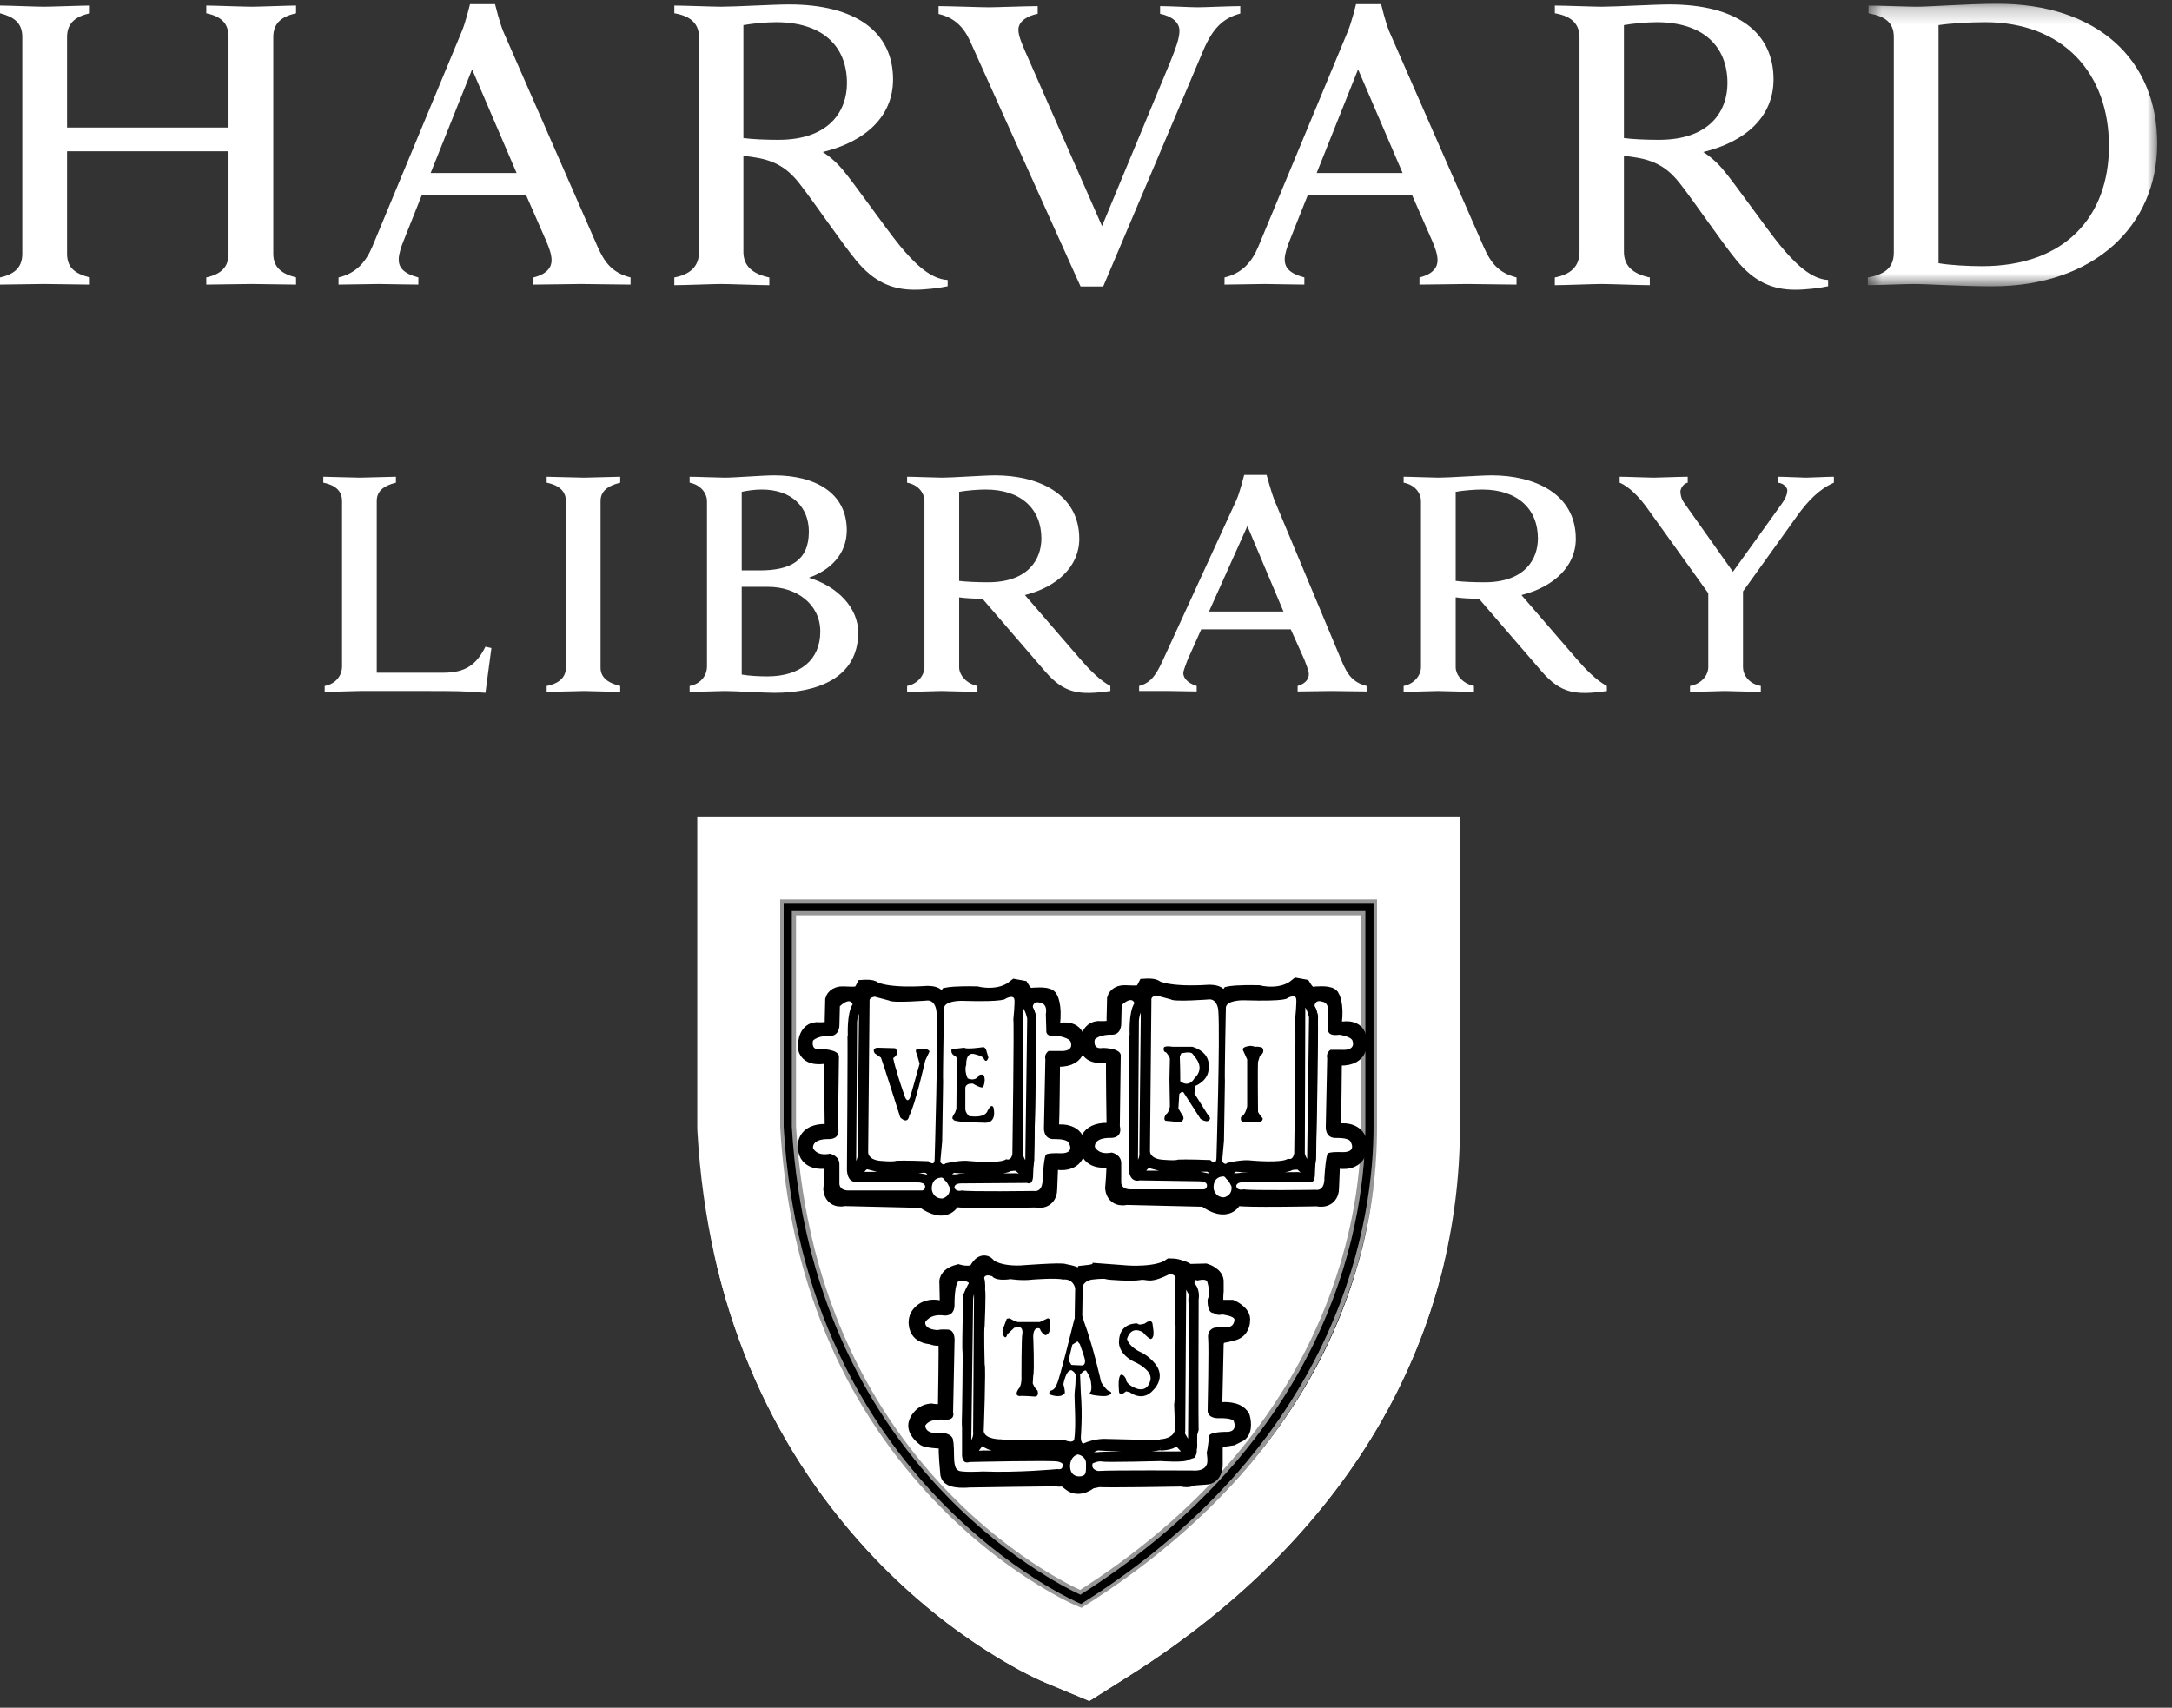 <?xml version="1.0" encoding="UTF-8"?>
<svg width="131px" height="103px" viewBox="0 0 131 103" version="1.1" xmlns="http://www.w3.org/2000/svg" xmlns:xlink="http://www.w3.org/1999/xlink">
    <rect x="0" y="0" width="131" height="103" fill="#333333" stroke="none"/>
    <!-- Generator: Sketch 52.6 (67491) - http://www.bohemiancoding.com/sketch -->
    <title>logo_harvardlibrary</title>
    <desc>Created with Sketch.</desc>
    <defs>
        <polygon id="path-1" points="131.29 0.699 0 0.699 0 35 131.29 35"></polygon>
        <polygon id="path-3" points="0.655 0.228 18.107 0.228 18.107 17.269 0.655 17.269"></polygon>
    </defs>
    <g id="Page-1" stroke="none" stroke-width="1" fill="none" fill-rule="evenodd">
        <g id="logo_harvardlibrary">
            <g id="Clipped" transform="translate(0, 75)">
                <mask id="mask-2" fill="white">
                    <use xlink:href="#path-1"></use>
                </mask>
                <g id="Path"></g>
                <g id="Group" mask="url(#mask-2)">
                    <g transform="translate(44, -24)">
                        <path d="M3.511,3.707 L38.596,3.707 L38.596,16.952 C38.596,23.018 36.334,35.888 21.185,45.464 C21.185,45.464 4.767,38.615 3.511,16.952 L3.511,3.707 Z" id="Path" stroke="#979797" stroke-width="1" fill="#B0263D" fill-rule="evenodd"></path>
                        <path d="M0.554,0.75 L41.553,0.75 L41.553,16.952 C41.553,28.029 36.077,39.549 22.765,47.964 L21.465,48.785 L20.047,48.193 C19.34,47.899 18.218,47.323 16.817,46.426 C14.532,44.963 12.257,43.1 10.134,40.794 C4.641,34.825 1.131,26.979 0.559,17.123 L0.554,16.952 L0.554,0.75 Z" id="Path" stroke="#FFFFFF" stroke-width="5" fill="none"></path>
                        <path d="M3.756,3.952 L3.756,16.952 C4.934,37.251 19.704,44.518 21.165,45.186 C36.673,35.325 38.35,22.162 38.35,16.952 L38.35,3.952 L3.756,3.952 Z M21.208,45.74 L21.09,45.691 C20.925,45.622 4.516,38.533 3.265,16.966 L3.265,3.461 L38.842,3.461 L38.842,16.952 C38.842,22.256 37.134,35.672 21.316,45.672 L21.208,45.74 Z" id="Shape" stroke="none" fill="#000000" fill-rule="evenodd"></path>
                        <path d="M30.39,21.274 C30.39,21.274 30.077,22.269 28.684,21.246 L23.909,21.131 C23.909,21.131 23.283,21.331 23.198,20.677 C23.198,20.677 23.311,19.369 23.255,19.255 C23.255,19.255 23.283,18.886 22.658,18.886 C22.658,18.886 21.692,18.999 21.663,18.147 C21.663,18.147 21.492,17.236 22.828,17.266 C22.828,17.266 23.255,17.464 23.283,16.924 C23.283,16.924 23.227,13.229 23.255,12.944 C23.255,12.944 23.369,12.603 22.715,12.546 C22.715,12.546 21.777,12.746 21.663,12.12 C21.663,12.12 21.606,11.181 22.232,11.125 C22.232,11.125 22.999,11.181 23.142,10.983 C23.142,10.983 23.311,11.097 23.283,10.415 L23.311,9.249 C23.311,9.249 23.397,8.936 23.88,8.964 C23.88,8.964 24.762,9.021 24.875,8.936 C24.875,8.936 25.074,8.68 25.131,8.566 C25.131,8.566 25.586,8.538 25.671,8.652 C25.671,8.652 26.353,9.106 28.941,8.936 C28.941,8.936 29.339,8.936 29.423,9.05 C29.423,9.05 29.907,9.419 30.191,9.021 C30.191,9.021 30.618,8.936 31.897,8.964 C31.897,8.964 33.29,9.334 34.257,8.538 L34.569,8.595 C34.569,8.595 34.967,9.249 35.251,9.05 C35.251,9.05 36.104,8.964 36.246,9.134 C36.246,9.134 36.531,9.561 36.389,10.67 C36.389,10.67 36.218,11.153 37.043,11.153 C37.043,11.153 37.98,10.983 37.867,11.864 C37.867,11.864 38.122,12.859 36.559,12.716 C36.559,12.716 36.36,13.001 36.389,13.2 C36.389,13.2 36.36,16.441 36.332,16.811 C36.332,16.811 36.303,17.322 36.986,17.294 C36.986,17.294 37.895,17.236 37.924,18.061 C37.924,18.061 38.037,19.142 36.73,18.943 C36.73,18.943 36.332,18.999 36.275,19.255 L36.218,20.677 C36.218,20.677 36.246,21.387 35.45,21.217 C35.337,21.217 31.016,21.302 30.646,21.189 C30.646,21.189 30.447,21.16 30.39,21.274 Z M21.159,26.094 C21.159,26.094 21.358,26.009 21.415,25.867 C21.415,25.867 22.012,25.81 22.097,25.725 L23.974,25.867 C23.974,25.867 25.821,26.009 26.617,25.44 C26.617,25.44 26.902,25.44 27.101,25.526 C27.101,25.526 27.498,25.611 27.612,25.781 L28.692,25.753 C28.692,25.753 29.318,25.951 29.261,26.351 L29.261,26.862 C29.261,26.862 29.147,27.885 29.432,27.942 L30.256,27.942 C30.256,27.942 30.938,28.255 30.853,28.653 C30.853,28.653 30.881,29.221 30.284,29.335 C30.284,29.335 29.687,29.505 29.489,29.477 C29.489,29.477 29.29,29.733 29.261,30.046 L29.176,33.769 C29.176,33.769 29.119,34.168 29.716,34.111 C29.716,34.111 30.597,34.026 30.853,34.509 C30.853,34.509 31.08,35.334 30.626,35.476 L30.284,35.646 L29.546,35.76 C29.546,35.76 29.233,35.789 29.204,36.328 L29.204,37.323 C29.204,37.323 29.233,38.006 28.692,38.006 L27.897,38.063 C27.897,38.063 27.698,38.233 27.3,38.119 C27.3,38.119 22.467,38.205 22.296,38.148 L21.727,38.262 C21.727,38.262 21.102,38.83 20.59,38.403 L20.193,38.09 C20.193,38.09 19.908,38.148 19.795,38.119 C19.681,38.09 14.45,38.177 14.45,38.177 C14.45,38.177 13.341,38.291 13.256,37.92 C13.256,37.92 13.114,36.471 13.171,36.3 C13.171,36.3 13.171,35.873 12.915,35.846 C12.915,35.846 11.807,35.789 11.778,35.674 C11.778,35.674 11.181,35.249 11.351,34.822 C11.351,34.822 11.55,34.253 12.148,34.196 C12.148,34.196 13.057,34.339 13.057,34.083 C13.057,34.083 13.114,33.912 13.114,33.628 C13.114,33.628 13.171,30.245 13.142,30.018 C13.142,30.018 13.228,29.592 12.858,29.592 C12.858,29.592 12.461,29.704 12.204,29.534 C12.204,29.534 11.522,29.563 11.38,29.022 C11.38,29.022 11.266,28.681 11.437,28.397 C11.437,28.397 11.749,27.771 12.659,27.971 C12.659,27.971 13.171,28.113 13.228,27.743 L13.199,26.379 C13.199,26.379 13.085,26.009 13.796,25.81 C13.796,25.81 14.706,26.066 14.99,25.611 C14.99,25.611 15.303,24.986 15.559,25.413 C15.559,25.413 16.099,25.924 17.577,25.867 C17.577,25.867 20.136,25.668 20.193,25.781 C20.193,25.781 20.818,25.867 20.988,26.066 L21.159,26.094 Z M13.392,21.343 C13.392,21.343 13.079,22.338 11.686,21.314 L6.91,21.2 C6.91,21.2 6.285,21.4 6.2,20.746 C6.2,20.746 6.313,19.439 6.256,19.325 C6.256,19.325 6.285,18.955 5.66,18.955 C5.66,18.955 4.693,19.069 4.665,18.216 C4.665,18.216 4.494,17.306 5.83,17.334 C5.83,17.334 6.256,17.534 6.285,16.994 C6.285,16.994 6.228,13.297 6.256,13.014 C6.256,13.014 6.37,12.673 5.716,12.616 C5.716,12.616 4.779,12.814 4.665,12.189 C4.665,12.189 4.608,11.251 5.233,11.194 C5.233,11.194 6.001,11.251 6.143,11.052 C6.143,11.052 6.313,11.166 6.285,10.483 L6.313,9.318 C6.313,9.318 6.399,9.005 6.882,9.033 C6.882,9.033 7.763,9.09 7.877,9.005 C7.877,9.005 8.076,8.749 8.133,8.636 C8.133,8.636 8.588,8.607 8.673,8.72 C8.673,8.72 9.355,9.175 11.942,9.005 C11.942,9.005 12.34,9.005 12.425,9.119 C12.425,9.119 12.909,9.488 13.193,9.09 C13.193,9.09 13.619,9.005 14.899,9.033 C14.899,9.033 16.292,9.402 17.259,8.607 L17.571,8.664 C17.571,8.664 17.969,9.318 18.253,9.119 C18.253,9.119 19.106,9.033 19.248,9.204 C19.248,9.204 19.533,9.631 19.39,10.739 C19.39,10.739 19.22,11.223 20.045,11.223 C20.045,11.223 20.982,11.052 20.869,11.933 C20.869,11.933 21.124,12.928 19.561,12.786 C19.561,12.786 19.362,13.07 19.39,13.269 C19.39,13.269 19.362,16.51 19.333,16.879 C19.333,16.879 19.305,17.391 19.988,17.363 C19.988,17.363 20.897,17.306 20.926,18.131 C20.926,18.131 21.039,19.211 19.732,19.012 C19.732,19.012 19.333,19.069 19.276,19.325 L19.22,20.746 C19.22,20.746 19.248,21.457 18.452,21.286 C18.339,21.286 14.018,21.371 13.648,21.258 C13.648,21.258 13.449,21.229 13.392,21.343 Z" id="Shape" stroke="none" fill="#FFFFFF" fill-rule="evenodd"></path>
                        <path d="M30.966,12.336 C30.881,12.108 31.45,12.08 31.45,12.08 L31.733,12.136 C31.933,12.108 32.132,12.193 32.132,12.193 C32.331,12.506 31.99,12.677 31.99,12.677 L31.876,13.047 C31.848,13.36 31.876,16.059 31.876,16.059 C31.933,16.202 32.16,16.458 32.16,16.458 C32.16,16.713 31.848,16.657 31.848,16.657 L31.023,16.685 C30.767,16.657 30.852,16.373 30.852,16.373 C31.137,16.23 31.222,15.719 31.222,15.719 L31.222,12.904 L30.966,12.336 Z M27.157,12.734 C27.185,13.36 27.185,14.212 27.185,14.212 C27.726,14.638 28.038,14.041 28.038,14.041 C28.749,13.36 28.038,12.734 27.924,12.563 C27.811,12.393 27.242,12.535 27.242,12.535 L27.157,12.734 Z M27.128,14.979 L27.072,15.861 L27.328,16.287 C27.498,16.515 27.214,16.685 27.214,16.685 L26.304,16.6 C26.134,16.515 26.304,16.23 26.304,16.23 C26.532,16.089 26.56,15.719 26.56,15.719 L26.532,14.07 L26.56,12.876 C26.56,12.734 26.333,12.477 26.333,12.477 C26.134,12.45 26.19,12.193 26.19,12.193 C26.247,12.051 26.73,12.136 26.73,12.136 L27.924,12.136 C29.062,12.506 28.89,13.331 28.89,13.331 C28.976,14.155 28.095,14.496 28.095,14.496 L28.038,14.951 L28.862,16.259 C29.005,16.373 28.976,16.486 28.976,16.486 C28.862,16.799 28.408,16.486 28.408,16.486 L27.384,14.894 C27.299,14.78 27.128,14.979 27.128,14.979 Z M21.16,26.095 C21.16,26.095 21.358,26.01 21.415,25.867 C21.415,25.867 22.012,25.81 22.097,25.726 L23.974,25.867 C23.974,25.867 25.821,26.01 26.617,25.441 C26.617,25.441 26.902,25.441 27.101,25.526 C27.101,25.526 27.498,25.612 27.612,25.782 L28.692,25.753 C28.692,25.753 29.318,25.952 29.261,26.351 L29.261,26.862 C29.261,26.862 29.147,27.885 29.432,27.943 L30.256,27.943 C30.256,27.943 30.939,28.256 30.853,28.654 C30.853,28.654 30.881,29.222 30.285,29.335 C30.285,29.335 29.688,29.506 29.489,29.478 C29.489,29.478 29.29,29.734 29.261,30.047 L29.176,33.77 C29.176,33.77 29.119,34.168 29.716,34.112 C29.716,34.112 30.597,34.026 30.853,34.509 C30.853,34.509 31.081,35.334 30.626,35.477 L30.285,35.647 L29.546,35.761 C29.546,35.761 29.233,35.789 29.204,36.329 L29.204,37.324 C29.204,37.324 29.233,38.006 28.692,38.006 L27.897,38.063 C27.897,38.063 27.698,38.233 27.3,38.12 C27.3,38.12 22.467,38.205 22.296,38.148 L21.728,38.262 C21.728,38.262 21.102,38.83 20.59,38.404 L20.193,38.09 C20.193,38.09 19.908,38.148 19.795,38.12 C19.681,38.09 14.45,38.177 14.45,38.177 C14.45,38.177 13.342,38.291 13.257,37.92 C13.257,37.92 13.114,36.471 13.171,36.3 C13.171,36.3 13.171,35.874 12.915,35.846 C12.915,35.846 11.807,35.789 11.778,35.675 C11.778,35.675 11.181,35.249 11.351,34.822 C11.351,34.822 11.551,34.254 12.148,34.197 C12.148,34.197 13.057,34.339 13.057,34.083 C13.057,34.083 13.114,33.912 13.114,33.629 C13.114,33.629 13.171,30.245 13.143,30.019 C13.143,30.019 13.228,29.592 12.858,29.592 C12.858,29.592 12.461,29.704 12.204,29.535 C12.204,29.535 11.522,29.563 11.38,29.022 C11.38,29.022 11.266,28.681 11.437,28.397 C11.437,28.397 11.75,27.771 12.659,27.971 C12.659,27.971 13.171,28.113 13.228,27.744 L13.199,26.379 C13.199,26.379 13.086,26.01 13.797,25.81 C13.797,25.81 14.706,26.066 14.99,25.612 C14.99,25.612 15.304,24.986 15.559,25.413 C15.559,25.413 16.099,25.924 17.577,25.867 C17.577,25.867 20.136,25.668 20.193,25.782 C20.193,25.782 20.818,25.867 20.989,26.066 L21.16,26.095 Z" id="Shape" stroke="none" fill="#000000" fill-rule="evenodd"></path>
                        <path d="M21.16,26.094 C21.16,26.094 21.358,26.009 21.415,25.867 C21.415,25.867 22.012,25.81 22.097,25.725 L23.974,25.867 C23.974,25.867 25.821,26.009 26.617,25.44 C26.617,25.44 26.902,25.44 27.101,25.526 C27.101,25.526 27.498,25.611 27.612,25.781 L28.692,25.753 C28.692,25.753 29.318,25.951 29.261,26.351 L29.261,26.862 C29.261,26.862 29.147,27.885 29.432,27.942 L30.256,27.942 C30.256,27.942 30.939,28.255 30.853,28.654 C30.853,28.654 30.881,29.222 30.285,29.335 C30.285,29.335 29.688,29.505 29.489,29.477 C29.489,29.477 29.29,29.734 29.261,30.046 L29.177,33.769 C29.177,33.769 29.12,34.168 29.716,34.111 C29.716,34.111 30.597,34.026 30.853,34.509 C30.853,34.509 31.081,35.334 30.626,35.476 L30.285,35.647 L29.546,35.76 C29.546,35.76 29.233,35.789 29.204,36.328 L29.204,37.323 C29.204,37.323 29.233,38.006 28.692,38.006 L27.897,38.063 C27.897,38.063 27.698,38.233 27.3,38.119 C27.3,38.119 22.467,38.205 22.296,38.148 L21.728,38.262 C21.728,38.262 21.102,38.83 20.59,38.403 L20.193,38.09 C20.193,38.09 19.908,38.148 19.795,38.119 C19.681,38.09 14.45,38.177 14.45,38.177 C14.45,38.177 13.342,38.291 13.257,37.92 C13.257,37.92 13.114,36.471 13.171,36.3 C13.171,36.3 13.171,35.874 12.915,35.846 C12.915,35.846 11.807,35.789 11.778,35.674 C11.778,35.674 11.181,35.249 11.351,34.822 C11.351,34.822 11.551,34.253 12.148,34.196 C12.148,34.196 13.057,34.339 13.057,34.083 C13.057,34.083 13.114,33.912 13.114,33.628 C13.114,33.628 13.171,30.245 13.143,30.018 C13.143,30.018 13.228,29.592 12.858,29.592 C12.858,29.592 12.461,29.704 12.204,29.534 C12.204,29.534 11.522,29.563 11.38,29.022 C11.38,29.022 11.266,28.681 11.437,28.397 C11.437,28.397 11.75,27.771 12.659,27.971 C12.659,27.971 13.171,28.113 13.228,27.743 L13.199,26.379 C13.199,26.379 13.086,26.009 13.797,25.81 C13.797,25.81 14.706,26.066 14.99,25.611 C14.99,25.611 15.304,24.986 15.559,25.413 C15.559,25.413 16.099,25.924 17.577,25.867 C17.577,25.867 20.136,25.668 20.193,25.781 C20.193,25.781 20.818,25.867 20.989,26.066 L21.16,26.094 Z" id="Path" stroke="#000000" stroke-width="1.084" fill="none"></path>
                        <path d="M21.899,37.267 C21.899,37.267 22.24,37.096 22.467,37.153 C22.695,37.21 26.021,37.124 26.021,37.124 C26.021,37.124 27.471,37.238 27.698,37.04 L28.039,36.925 C28.039,36.925 28.18,36.756 28.18,36.528 C28.18,36.3 28.21,35.533 28.21,35.533 L28.294,35.249 C28.294,35.249 28.266,34.964 28.294,27.374 C28.294,27.374 28.408,26.776 28.039,26.407 C28.039,26.407 28.039,26.18 28.153,26.209 C28.266,26.237 28.21,26.237 28.21,26.237 C28.21,26.237 28.721,26.095 28.807,26.293 C28.807,26.293 29.034,26.975 28.835,27.374 C28.835,27.374 28.778,28.198 29.204,28.198 C29.204,28.198 29.375,28.369 29.716,28.283 C29.716,28.283 30.455,28.369 30.455,28.596 C30.455,28.596 30.455,29.108 29.943,29.022 L29.261,29.079 C29.261,29.079 28.807,29.165 28.863,29.704 C28.92,30.245 28.835,34.111 28.835,34.111 C28.835,34.111 28.835,34.567 29.546,34.538 C29.546,34.538 30.427,34.509 30.427,34.765 C30.427,34.765 30.654,35.334 30.029,35.363 C30.029,35.363 28.835,35.334 28.92,35.674 C28.92,35.674 28.835,36.471 28.778,36.612 C28.778,36.612 28.892,37.267 28.749,37.38 C28.749,37.38 28.665,37.75 27.897,37.693 C27.897,37.693 23.008,37.665 22.24,37.722 C22.24,37.722 21.785,37.665 21.899,37.267 Z M21.018,36.726 C21.018,36.726 21.501,36.812 21.501,37.267 C21.501,37.722 21.529,37.978 21.245,38.034 C20.96,38.09 20.648,38.006 20.562,37.636 C20.477,37.267 20.619,36.812 21.018,36.726 Z" id="Shape" stroke="none" fill="#FFFFFF" fill-rule="evenodd"></path>
                        <path d="M21.586,36.499 C21.586,36.499 22.098,36.158 22.297,36.214 C22.297,36.214 24.884,36.385 25.68,36.243 C26.476,36.1 25.992,36.214 25.992,36.214 C25.992,36.214 26.675,36.214 26.873,35.959 C26.873,35.959 27.072,35.902 27.186,36.1 L27.613,36.556 C27.613,36.556 27.641,36.84 27.158,36.812 C27.158,36.812 22.524,36.812 22.382,36.84 C22.382,36.84 21.501,36.982 21.586,36.499 Z" id="Path" stroke="none" fill="#FFFFFF" fill-rule="evenodd"></path>
                        <path d="M21.586,36.499 C21.586,36.499 22.098,36.158 22.297,36.214 C22.297,36.214 24.884,36.385 25.68,36.243 C26.476,36.1 25.992,36.214 25.992,36.214 C25.992,36.214 26.675,36.214 26.873,35.959 C26.873,35.959 27.072,35.902 27.186,36.1 L27.613,36.556 C27.613,36.556 27.641,36.84 27.158,36.812 C27.158,36.812 22.524,36.812 22.382,36.84 C22.382,36.84 21.501,36.982 21.586,36.499 Z" id="Path" stroke="#000000" stroke-width="0.542" fill="none"></path>
                        <path d="M14.848,26.407 C14.848,26.407 15.047,26.407 15.019,26.749 L14.963,35.334 C14.963,35.334 15.047,35.902 14.564,36.272 C14.564,36.272 14.309,36.584 14.309,36.101 L14.422,27.346 C14.422,27.346 14.451,26.691 14.848,26.407 Z" id="Path" stroke="none" fill="#FFFFFF" fill-rule="evenodd"></path>
                        <path d="M14.848,26.407 C14.848,26.407 15.047,26.407 15.019,26.749 L14.963,35.334 C14.963,35.334 15.047,35.902 14.564,36.272 C14.564,36.272 14.309,36.584 14.309,36.101 L14.422,27.346 C14.422,27.346 14.451,26.691 14.848,26.407 Z" id="Path" stroke="#000000" stroke-width="0.542" fill="none"></path>
                        <path d="M14.394,26.463 C14.394,26.463 14.052,27.089 14.081,27.232 L14.052,29.136 C14.052,29.136 14.024,30.359 14.052,30.501 C14.081,30.643 14.024,34.225 14.024,34.225 C14.024,34.225 13.996,34.908 14.024,35.135 L14.024,36.67 C14.024,36.67 13.967,37.353 14.479,37.181 C14.479,37.181 19.482,37.068 19.795,37.153 C19.795,37.153 20.25,37.239 20.079,37.466 C20.079,37.466 20.079,37.665 19.767,37.609 C19.767,37.609 17.407,37.836 15.275,37.751 C15.275,37.751 13.854,37.836 13.768,37.665 C13.768,37.665 13.54,37.636 13.54,36.812 C13.54,36.812 13.54,36.045 13.484,35.902 C13.484,35.902 13.54,35.505 12.83,35.419 C12.83,35.419 11.835,35.59 11.807,34.993 C11.807,34.993 11.949,34.567 12.916,34.623 C12.916,34.623 13.626,34.737 13.484,34.168 L13.57,29.962 C13.57,29.962 13.655,29.222 13.171,29.193 C13.171,29.193 12.716,29.165 12.574,29.222 C12.574,29.222 11.75,29.222 11.807,28.739 C11.807,28.739 12.091,28.227 12.916,28.341 C12.916,28.341 13.54,28.455 13.57,27.744 C13.57,27.744 13.54,26.293 13.882,26.237 C13.882,26.237 14.592,26.265 14.394,26.463 Z" id="Path" stroke="none" fill="#FFFFFF" fill-rule="evenodd"></path>
                        <path d="M15.247,35.874 C15.247,35.874 15.645,36.3 16.298,36.273 L20.164,36.329 C20.164,36.329 20.59,36.358 20.562,36.585 C20.562,36.585 20.506,36.925 19.994,36.812 L15.332,36.756 L14.82,36.785 C14.82,36.785 14.479,36.727 15.019,36.073 L15.247,35.874 Z" id="Path" stroke="none" fill="#FFFFFF" fill-rule="evenodd"></path>
                        <path d="M15.247,35.874 C15.247,35.874 15.645,36.3 16.298,36.273 L20.164,36.329 C20.164,36.329 20.59,36.358 20.562,36.585 C20.562,36.585 20.506,36.925 19.994,36.812 L15.332,36.756 L14.82,36.785 C14.82,36.785 14.479,36.727 15.019,36.073 L15.247,35.874 Z" id="Path" stroke="#000000" stroke-width="0.542" fill="none"></path>
                        <path d="M27.186,35.505 C27.186,35.505 27.527,36.159 27.698,36.245 C27.698,36.245 28.01,36.613 27.925,35.96 L27.982,27.772 C27.982,27.772 27.897,27.488 27.982,27.034 L27.641,26.408 C27.641,26.408 27.271,26.124 27.271,26.578 L27.214,35.306 L27.186,35.505 Z" id="Path" stroke="none" fill="#FFFFFF" fill-rule="evenodd"></path>
                        <path d="M27.186,35.505 C27.186,35.505 27.527,36.159 27.698,36.245 C27.698,36.245 28.01,36.613 27.925,35.96 L27.982,27.772 C27.982,27.772 27.897,27.488 27.982,27.034 L27.641,26.408 C27.641,26.408 27.271,26.124 27.271,26.578 L27.214,35.306 L27.186,35.505 Z" id="Path" stroke="#000000" stroke-width="0.542" fill="none"></path>
                        <path d="M20.875,31.607 C20.875,31.607 20.903,32.29 20.818,32.943 C20.772,33.299 20.932,34.962 20.789,35.814 C20.789,35.814 20.761,36.099 20.164,35.842 C20.164,35.842 16.526,35.929 16.412,35.814 C16.412,35.814 15.416,35.842 15.332,35.331 C15.332,35.331 15.474,31.437 15.388,31.294 C15.388,31.294 15.332,29.162 15.388,28.963 C15.388,28.963 15.474,27.002 15.416,26.774 C15.416,26.774 15.445,26.319 15.36,26.092 C15.36,26.092 15.36,25.807 15.843,25.979 C15.843,25.979 16.014,26.291 16.951,26.149 C16.951,26.149 17.634,26.262 18.288,26.177 C18.288,26.177 19.737,26.064 20.108,26.177 C20.108,26.177 20.676,26.064 20.847,26.689 L20.818,28.451 L20.988,29.021 L21.188,28.878 L21.273,28.451 L21.301,26.576 C21.301,26.576 21.415,26.234 21.87,26.177 C21.87,26.177 22.58,26.092 22.694,26.149 C22.808,26.206 24.343,26.291 24.77,26.206 C25.196,26.12 25.281,26.49 26.56,25.836 C26.56,25.836 26.902,25.864 26.902,26.092 C26.902,26.092 26.788,28.509 26.902,28.963 C26.902,28.963 26.902,33.397 26.816,33.711 L26.873,35.132 C26.873,35.132 26.93,35.758 25.935,35.814 C25.935,35.814 26.56,35.9 22.637,35.786 C22.637,35.786 22.012,35.758 21.33,36.07 C21.33,36.07 21.188,36.041 21.188,35.673 C21.188,35.673 21.301,34.336 21.188,33.028 L21.13,31.579 L20.875,31.607 Z" id="Path" stroke="none" fill="#FFFFFF" fill-rule="evenodd"></path>
                        <path d="M18.316,29.592 C18.316,29.592 18.401,31.695 18.316,31.979 L18.288,32.434 C18.288,32.434 18.401,32.746 18.572,32.861 C18.572,32.861 18.715,33.258 18.373,33.23 C18.373,33.23 17.662,33.173 17.492,33.202 C17.492,33.202 17.094,33.202 17.492,32.69 C17.492,32.69 17.634,32.491 17.606,31.979 C17.606,31.979 17.606,29.592 17.662,29.45 C17.662,29.45 17.719,29.136 17.52,29.051 L17.179,29.079 L16.753,29.478 C16.753,29.478 16.667,29.904 16.468,29.45 L16.468,29.222 L16.724,28.539 L16.895,28.511 C16.895,28.511 17.151,28.681 17.378,28.738 L18.715,28.738 L19.198,28.511 C19.198,28.511 19.396,28.539 19.34,28.795 C19.34,28.795 19.425,29.45 19.055,29.534 C19.055,29.534 18.828,29.45 18.715,29.136 C18.715,29.136 18.345,28.938 18.316,29.592 Z M24.599,28.824 C24.599,28.824 23.519,28.738 23.49,29.904 C23.49,29.904 23.376,30.7 24.57,31.212 C24.57,31.212 25.452,31.639 25.395,32.178 C25.395,32.178 25.281,33.145 24.343,32.661 C24.343,32.661 23.888,32.434 23.916,32.178 C23.916,32.178 23.775,31.866 23.604,31.922 C23.604,31.922 23.405,31.979 23.49,32.918 C23.49,32.918 23.49,33.287 23.916,32.918 L24.144,32.974 C24.144,32.974 24.912,33.599 25.565,32.832 C25.565,32.832 26.276,32.178 25.765,31.382 C25.765,31.382 25.395,30.813 24.741,30.529 C24.741,30.529 24.116,30.245 23.974,29.762 C23.974,29.762 24.173,28.909 24.94,29.364 C24.94,29.364 25.224,29.704 25.395,29.762 C25.395,29.762 25.623,29.762 25.565,29.25 L25.509,28.824 C25.509,28.824 25.452,28.511 25.054,28.824 C25.054,28.824 24.684,28.966 24.599,28.824 Z M20.676,30.103 C20.647,30.245 20.448,31.041 20.448,31.041 L20.619,31.325 C20.619,31.325 21.074,31.354 21.244,31.354 C21.415,31.354 21.443,31.212 21.443,31.07 C21.443,30.928 21.13,30.075 21.13,30.075 L20.988,29.904 L20.676,30.103 Z M21.13,28.227 C21.33,28.369 21.358,28.654 21.358,28.654 C21.927,30.16 22.41,32.35 22.41,32.35 C22.553,32.633 22.808,32.861 22.808,32.861 C23.291,33.032 22.808,33.173 22.808,33.173 C22.609,33.258 21.955,33.145 21.955,33.145 C21.614,33.088 21.756,32.974 21.756,32.974 C21.898,32.832 21.784,32.264 21.784,32.264 C21.756,32.036 21.5,31.666 21.5,31.666 C21.387,31.61 21.188,31.866 21.188,31.866 C21.188,31.866 20.875,31.979 20.847,31.866 C20.818,31.752 20.619,31.639 20.619,31.639 C20.278,31.639 20.136,32.491 20.136,32.491 C20.335,33.202 20.136,33.088 20.136,33.088 C19.965,33.316 19.425,33.145 19.425,33.145 C19.169,33.088 19.34,32.889 19.34,32.889 C19.653,32.832 19.737,32.491 19.737,32.491 C19.88,32.292 20.789,28.596 20.789,28.596 C20.875,28.426 20.932,28.084 21.13,28.227 Z M13.392,21.343 C13.392,21.343 13.079,22.338 11.686,21.314 L6.91,21.201 C6.91,21.201 6.285,21.4 6.2,20.746 C6.2,20.746 6.313,19.439 6.256,19.325 C6.256,19.325 6.285,18.955 5.66,18.955 C5.66,18.955 4.693,19.069 4.665,18.216 C4.665,18.216 4.494,17.306 5.83,17.334 C5.83,17.334 6.256,17.534 6.285,16.994 C6.285,16.994 6.228,13.298 6.256,13.014 C6.256,13.014 6.37,12.673 5.716,12.616 C5.716,12.616 4.779,12.815 4.665,12.189 C4.665,12.189 4.608,11.251 5.233,11.194 C5.233,11.194 6.001,11.251 6.143,11.052 C6.143,11.052 6.313,11.166 6.285,10.483 L6.313,9.318 C6.313,9.318 6.399,9.005 6.882,9.034 C6.882,9.034 7.763,9.09 7.877,9.005 C7.877,9.005 8.076,8.75 8.133,8.636 C8.133,8.636 8.588,8.607 8.673,8.721 C8.673,8.721 9.355,9.176 11.942,9.005 C11.942,9.005 12.34,9.005 12.425,9.119 C12.425,9.119 12.909,9.489 13.193,9.09 C13.193,9.09 13.619,9.005 14.899,9.034 C14.899,9.034 16.292,9.403 17.259,8.607 L17.571,8.665 C17.571,8.665 17.969,9.318 18.253,9.119 C18.253,9.119 19.106,9.034 19.248,9.204 C19.248,9.204 19.533,9.631 19.39,10.739 C19.39,10.739 19.22,11.223 20.045,11.223 C20.045,11.223 20.982,11.052 20.869,11.933 C20.869,11.933 21.124,12.929 19.561,12.787 C19.561,12.787 19.362,13.07 19.39,13.269 C19.39,13.269 19.362,16.51 19.333,16.88 C19.333,16.88 19.305,17.391 19.988,17.363 C19.988,17.363 20.897,17.306 20.926,18.131 C20.926,18.131 21.039,19.211 19.732,19.012 C19.732,19.012 19.333,19.069 19.276,19.325 L19.22,20.746 C19.22,20.746 19.248,21.457 18.452,21.286 C18.339,21.286 14.018,21.371 13.648,21.258 C13.648,21.258 13.449,21.229 13.392,21.343 Z" id="Shape" stroke="none" fill="#000000" fill-rule="evenodd"></path>
                    </g>
                </g>
            </g>
            <path d="M58.501,2.463 C58.132,1.65 57.564,1.056 56.607,0.844 L56.607,0.37 C57.205,0.37 59.183,0.442 59.639,0.442 C60.057,0.442 61.975,0.37 62.587,0.37 L62.587,0.832 C62.045,0.937 61.422,1.24 61.422,1.799 C61.422,2.192 61.668,2.737 62.123,3.76 L66.467,13.636 L70.578,3.743 C70.899,2.942 71.137,2.329 71.137,1.855 C71.137,1.331 70.652,0.972 69.969,0.832 L69.969,0.37 C70.515,0.37 71.835,0.442 72.256,0.442 C72.639,0.442 74.21,0.37 74.805,0.37 L74.805,0.817 C73.781,1.093 73.155,1.683 72.584,3.018 L66.538,17.278 L65.173,17.278 L58.501,2.463 Z M0,16.735 C0.789,16.555 1.343,16.198 1.343,15.303 L1.343,2.231 C1.343,1.37 0.828,1.015 0,0.8 L0,0.335 C0.414,0.335 2.199,0.406 2.633,0.406 C3.134,0.406 5.006,0.335 5.418,0.335 L5.418,0.8 C4.627,0.979 4.043,1.337 4.043,2.231 L4.043,7.692 L13.783,7.692 L13.783,2.231 C13.783,1.337 13.264,0.979 12.441,0.8 L12.441,0.335 C12.852,0.335 14.691,0.406 15.19,0.406 C15.621,0.406 17.447,0.335 17.855,0.335 L17.855,0.8 C17.066,0.979 16.482,1.337 16.482,2.231 L16.482,15.303 C16.482,16.162 17.03,16.52 17.855,16.735 L17.855,17.165 C17.447,17.165 15.621,17.129 15.19,17.129 C14.691,17.129 12.852,17.165 12.441,17.165 L12.441,16.735 C13.226,16.555 13.783,16.198 13.783,15.303 L13.783,9.125 L4.043,9.125 L4.043,15.303 C4.043,16.198 4.59,16.52 5.418,16.735 L5.418,17.165 C5.006,17.165 3.134,17.129 2.633,17.129 C2.199,17.129 0.414,17.165 0,17.165 L0,16.735 Z" id="Shape" fill="#FFFFFF"></path>
            <g id="Clipped" transform="translate(112, 0)">
                <mask id="mask-4" fill="white">
                    <use xlink:href="#path-3"></use>
                </mask>
                <g id="Path"></g>
                <path d="M4.919,15.875 C5.529,15.986 6.657,16.055 7.546,16.055 C12.578,16.055 15.198,13.026 15.198,8.801 C15.198,4.421 12.434,1.338 7.729,1.338 C6.77,1.338 5.565,1.41 4.919,1.515 L4.919,15.875 Z M0.655,16.736 C1.665,16.555 2.221,16.156 2.221,15.232 L2.221,2.232 C2.221,1.335 1.672,0.98 0.696,0.801 L0.696,0.336 C1.257,0.336 3.089,0.407 3.596,0.407 C4.414,0.407 6.7,0.228 8.477,0.228 C14.469,0.228 18.107,3.572 18.107,8.662 C18.107,13.606 14.322,17.27 8.144,17.27 C6.363,17.27 4.252,17.13 3.424,17.13 C2.921,17.13 1.214,17.201 0.655,17.201 L0.655,16.736 Z" id="Shape" fill="#FFFFFF" mask="url(#mask-4)"></path>
            </g>
            <path d="M44.837,8.327 C45.372,8.397 46.161,8.433 46.942,8.433 C50.093,8.433 51.083,6.621 51.083,5.017 C51.083,2.743 49.568,1.338 46.808,1.338 C46.239,1.338 45.41,1.41 44.837,1.515 L44.837,8.327 Z M44.837,15.184 C44.837,16.049 45.387,16.52 46.4,16.735 L46.4,17.201 C45.837,17.201 44.002,17.129 43.476,17.129 C43.029,17.129 41.233,17.201 40.67,17.201 L40.67,16.735 C41.608,16.555 42.162,16.09 42.162,15.184 L42.162,2.275 C42.162,1.481 41.73,0.979 40.671,0.8 L40.671,0.336 C41.234,0.336 43.011,0.406 43.511,0.406 C44.334,0.406 46.672,0.269 47.592,0.269 C51.619,0.269 53.862,1.934 53.862,4.786 C53.862,7.032 52.19,8.545 49.623,9.169 C49.623,9.169 50.203,9.508 50.789,10.191 C51.502,11.027 53.464,13.836 54.257,14.798 C55.05,15.761 56.066,16.837 57.156,16.887 L57.156,17.265 C56.636,17.378 55.8,17.475 55.163,17.475 C53.789,17.475 52.697,16.994 51.637,15.708 C50.721,14.593 49.122,12.221 48.204,11.05 C47.618,10.304 46.913,9.721 45.616,9.508 C45.361,9.465 45.121,9.43 44.837,9.399 L44.837,15.184 Z M97.944,8.327 C98.482,8.397 99.267,8.433 100.048,8.433 C103.2,8.433 104.189,6.621 104.189,5.017 C104.189,2.743 102.672,1.338 99.917,1.338 C99.345,1.338 98.517,1.41 97.944,1.515 L97.944,8.327 Z M97.944,15.184 C97.944,16.049 98.494,16.52 99.505,16.735 L99.505,17.201 C98.943,17.201 97.113,17.129 96.584,17.129 C96.133,17.129 94.34,17.201 93.776,17.201 L93.776,16.735 C94.712,16.555 95.266,16.09 95.266,15.184 L95.266,2.275 C95.266,1.481 94.834,0.979 93.778,0.8 L93.778,0.336 C94.344,0.336 96.114,0.406 96.617,0.406 C97.441,0.406 99.778,0.269 100.694,0.269 C104.729,0.269 106.967,1.934 106.967,4.786 C106.967,7.032 105.297,8.545 102.727,9.169 C102.727,9.169 103.311,9.508 103.893,10.191 C104.61,11.027 106.572,13.836 107.364,14.798 C108.159,15.761 109.176,16.837 110.259,16.887 L110.259,17.265 C109.744,17.378 108.905,17.475 108.273,17.475 C106.896,17.475 105.802,16.994 104.743,15.708 C103.829,14.593 102.231,12.221 101.31,11.05 C100.725,10.304 100.018,9.721 98.725,9.508 C98.466,9.465 98.228,9.43 97.944,9.399 L97.944,15.184 Z M31.156,10.433 L28.474,4.183 L25.975,10.433 L31.156,10.433 Z M20.419,16.734 C21.484,16.483 22.07,15.795 22.458,14.87 L27.852,1.893 C28.081,1.354 28.347,0.251 28.347,0.251 L29.858,0.251 C29.858,0.251 30.128,1.357 30.352,1.895 L36.053,14.906 C36.458,15.802 36.899,16.448 38.032,16.734 L38.029,17.165 C37.411,17.165 35.494,17.129 35.057,17.129 C34.622,17.129 32.792,17.165 32.173,17.165 L32.176,16.734 C33.006,16.529 33.267,16.106 33.267,15.699 C33.267,15.351 33.125,14.96 32.951,14.553 L31.726,11.758 L25.444,11.758 L24.323,14.569 C24.196,14.887 24.047,15.338 24.047,15.64 C24.047,16.109 24.292,16.483 25.234,16.734 L25.231,17.165 C24.673,17.165 23.203,17.129 22.856,17.129 L20.417,17.165 L20.419,16.734 Z M84.595,10.433 L81.91,4.183 L79.413,10.433 L84.595,10.433 Z M73.856,16.734 C74.92,16.483 75.508,15.795 75.894,14.87 L81.291,1.893 C81.518,1.354 81.788,0.251 81.788,0.251 L83.298,0.251 C83.298,0.251 83.564,1.357 83.789,1.895 L89.492,14.906 C89.894,15.802 90.336,16.448 91.467,16.734 L91.465,17.165 C90.851,17.165 88.93,17.129 88.492,17.129 C88.06,17.129 86.229,17.165 85.611,17.165 L85.613,16.734 C86.447,16.529 86.703,16.106 86.703,15.699 C86.703,15.351 86.563,14.96 86.39,14.553 L85.162,11.758 L78.879,11.758 L77.759,14.569 C77.632,14.887 77.484,15.338 77.484,15.64 C77.484,16.109 77.727,16.483 78.671,16.734 L78.669,17.165 C78.11,17.165 76.639,17.129 76.292,17.129 L73.853,17.165 L73.856,16.734 Z M19.582,41.374 C20.326,41.236 20.629,40.657 20.629,40.217 L20.629,30.215 C20.629,29.692 20.326,29.279 19.499,29.114 L19.499,28.756 C19.802,28.756 21.318,28.811 21.703,28.811 C22.034,28.811 23.577,28.756 23.88,28.756 L23.88,29.114 C23.081,29.306 22.723,29.665 22.723,30.215 L22.723,40.575 L26.718,40.575 C28.067,40.575 28.729,40.106 29.279,39.004 L29.638,39.087 L29.279,41.787 C28.04,41.677 27.296,41.677 25.891,41.677 L21.703,41.677 C21.318,41.677 19.995,41.732 19.582,41.732 L19.582,41.374 Z M32.971,41.374 C33.798,41.208 34.129,40.795 34.129,40.272 L34.129,30.215 C34.129,29.692 33.798,29.279 32.971,29.114 L32.971,28.756 C33.275,28.756 34.845,28.811 35.231,28.811 C35.561,28.811 37.104,28.756 37.407,28.756 L37.407,29.114 C36.608,29.306 36.222,29.665 36.222,30.215 L36.222,40.272 C36.222,40.823 36.608,41.181 37.407,41.374 L37.407,41.732 C37.104,41.732 35.561,41.677 35.231,41.677 C34.845,41.677 33.275,41.732 32.971,41.732 L32.971,41.374 Z M44.735,40.685 C45.176,40.767 45.837,40.795 46.278,40.795 C48.262,40.795 49.474,39.803 49.474,38.095 C49.474,36.414 48.014,35.395 46.333,35.395 L44.735,35.395 L44.735,40.685 Z M45.81,34.404 C47.628,34.404 48.785,33.852 48.785,32.062 C48.785,30.574 47.739,29.527 45.948,29.527 C45.507,29.527 45.149,29.582 44.735,29.665 L44.735,34.404 L45.81,34.404 Z M41.594,41.374 C42.338,41.236 42.641,40.657 42.641,40.216 L42.641,30.216 C42.641,29.802 42.311,29.252 41.594,29.114 L41.594,28.756 C42.008,28.756 43.33,28.811 43.716,28.811 C44.349,28.811 45.975,28.673 46.691,28.673 C49.199,28.673 51.072,29.747 51.072,31.979 C51.072,33.439 50.052,34.404 48.785,34.844 C50.521,35.367 51.761,36.663 51.761,38.15 C51.761,40.933 49.226,41.787 46.719,41.787 C46.003,41.787 44.349,41.677 43.716,41.677 C43.33,41.677 42.008,41.732 41.594,41.732 L41.594,41.374 Z M57.849,35.037 C58.263,35.092 58.979,35.12 59.585,35.12 C62.037,35.12 62.809,33.715 62.809,32.475 C62.809,30.712 61.596,29.527 59.447,29.527 C59.007,29.527 58.291,29.582 57.849,29.665 L57.849,35.037 Z M54.709,41.374 C55.398,41.236 55.756,40.685 55.756,40.244 L55.756,30.215 C55.756,29.802 55.453,29.251 54.709,29.114 L54.709,28.756 C55.122,28.756 56.444,28.811 56.83,28.811 C57.464,28.811 59.31,28.673 60.026,28.673 C62.561,28.673 65.095,29.747 65.095,32.502 C65.095,34.155 63.773,35.395 61.817,35.891 L65.15,39.748 C65.646,40.327 66.335,41.043 66.969,41.374 L66.969,41.677 C65.068,41.952 64.186,41.814 63.056,40.52 L59.255,36.112 C58.731,36.112 58.263,36.084 57.849,36.029 L57.849,40.244 C57.849,40.657 58.208,41.208 58.952,41.374 L58.952,41.732 C58.539,41.732 57.161,41.677 56.775,41.677 C56.444,41.677 55.122,41.732 54.709,41.732 L54.709,41.374 Z M77.41,36.883 L75.233,31.731 L72.919,36.883 L77.41,36.883 Z M68.704,41.374 C69.448,41.181 69.751,40.63 70.082,39.941 L74.572,30.16 C74.765,29.747 75.041,28.645 75.041,28.645 L76.391,28.645 C76.391,28.645 76.694,29.747 76.859,30.16 L80.964,39.968 C81.267,40.657 81.57,41.153 82.424,41.374 L82.424,41.704 C81.956,41.704 80.633,41.677 80.303,41.677 C79.972,41.677 78.732,41.704 78.264,41.704 L78.264,41.374 C78.897,41.181 78.98,40.795 78.925,40.52 C78.897,40.382 78.732,39.941 78.677,39.803 L77.851,37.958 L72.451,37.958 L71.624,39.803 C71.569,39.941 71.404,40.382 71.376,40.52 C71.321,40.795 71.542,41.181 72.176,41.374 L72.176,41.704 C71.762,41.704 70.853,41.677 70.578,41.677 L68.704,41.677 L68.704,41.374 Z M87.796,35.037 C88.21,35.092 88.926,35.12 89.532,35.12 C91.984,35.12 92.756,33.715 92.756,32.475 C92.756,30.712 91.543,29.527 89.394,29.527 C88.954,29.527 88.237,29.582 87.796,29.665 L87.796,35.037 Z M84.656,41.374 C85.345,41.236 85.703,40.685 85.703,40.244 L85.703,30.215 C85.703,29.802 85.4,29.251 84.656,29.114 L84.656,28.756 C85.069,28.756 86.391,28.811 86.777,28.811 C87.411,28.811 89.257,28.673 89.973,28.673 C92.508,28.673 95.042,29.747 95.042,32.502 C95.042,34.155 93.72,35.395 91.764,35.891 L95.097,39.748 C95.593,40.327 96.282,41.043 96.915,41.374 L96.915,41.677 C95.015,41.952 94.133,41.814 93.004,40.52 L89.201,36.112 C88.678,36.112 88.21,36.084 87.796,36.029 L87.796,40.244 C87.796,40.657 88.154,41.208 88.898,41.374 L88.898,41.732 C88.485,41.732 87.108,41.677 86.722,41.677 C86.391,41.677 85.069,41.732 84.656,41.732 L84.656,41.374 Z M101.93,41.374 C102.673,41.236 103.032,40.685 103.032,40.244 L103.032,35.781 L99.395,30.712 C98.927,30.05 98.293,29.362 97.687,29.114 L97.687,28.756 C98.156,28.756 99.368,28.811 99.726,28.811 C100.056,28.811 101.296,28.756 101.792,28.756 L101.792,29.114 C101.489,29.169 101.351,29.527 101.351,29.637 C101.351,29.775 101.379,30.05 101.572,30.326 L104.519,34.486 L107.467,30.381 C107.743,29.995 107.798,29.747 107.798,29.555 C107.798,29.472 107.66,29.169 107.247,29.114 L107.247,28.756 C107.66,28.756 108.652,28.811 108.928,28.811 C109.203,28.811 110.195,28.756 110.608,28.756 L110.608,29.114 C109.726,29.499 109.038,30.215 108.404,31.098 L105.126,35.671 L105.126,40.244 C105.126,40.685 105.456,41.236 106.2,41.374 L106.2,41.732 C105.787,41.732 104.409,41.677 104.023,41.677 C103.693,41.677 102.398,41.732 101.93,41.732 L101.93,41.374 Z" id="Shape" fill="#FFFFFF"></path>
            <path d="M47.511,54.707 L82.597,54.707 L82.597,67.952 C82.597,74.018 80.334,86.888 65.185,96.464 C65.185,96.464 48.767,89.615 47.511,67.952 L47.511,54.707 Z" id="Path" stroke="#979797" fill="#FFFFFF"></path>
            <path d="M44.554,51.75 L85.553,51.75 L85.553,67.952 C85.553,79.029 80.077,90.549 66.765,98.964 L65.465,99.785 L64.046,99.193 C63.34,98.899 62.218,98.323 60.817,97.426 C58.532,95.963 56.257,94.1 54.134,91.794 C48.641,85.825 45.13,77.979 44.559,68.123 L44.554,67.952 L44.554,51.75 Z" id="Path" stroke="#FFFFFF" stroke-width="5"></path>
            <path d="M47.756,54.952 L47.756,67.952 C48.934,88.251 63.704,95.518 65.165,96.186 C80.673,86.325 82.35,73.162 82.35,67.952 L82.35,54.952 L47.756,54.952 Z M65.208,96.74 L65.09,96.691 C64.925,96.622 48.516,89.533 47.265,67.966 L47.265,54.461 L82.842,54.461 L82.842,67.952 C82.842,73.256 81.134,86.672 65.316,96.672 L65.208,96.74 Z" id="Shape" fill="#000000"></path>
            <path d="M74.39,72.274 C74.39,72.274 74.077,73.269 72.684,72.246 L67.909,72.132 C67.909,72.132 67.283,72.331 67.198,71.677 C67.198,71.677 67.311,70.369 67.255,70.255 C67.255,70.255 67.283,69.886 66.658,69.886 C66.658,69.886 65.692,69.999 65.663,69.147 C65.663,69.147 65.492,68.237 66.828,68.266 C66.828,68.266 67.255,68.464 67.283,67.924 C67.283,67.924 67.227,64.228 67.255,63.944 C67.255,63.944 67.369,63.603 66.715,63.546 C66.715,63.546 65.777,63.746 65.663,63.12 C65.663,63.12 65.606,62.181 66.232,62.125 C66.232,62.125 66.999,62.181 67.141,61.983 C67.141,61.983 67.311,62.096 67.283,61.415 L67.311,60.249 C67.311,60.249 67.397,59.936 67.88,59.964 C67.88,59.964 68.762,60.021 68.875,59.936 C68.875,59.936 69.074,59.68 69.131,59.566 C69.131,59.566 69.586,59.538 69.671,59.652 C69.671,59.652 70.353,60.106 72.941,59.936 C72.941,59.936 73.339,59.936 73.423,60.05 C73.423,60.05 73.907,60.419 74.191,60.021 C74.191,60.021 74.618,59.936 75.897,59.964 C75.897,59.964 77.29,60.334 78.257,59.538 L78.569,59.595 C78.569,59.595 78.967,60.249 79.251,60.05 C79.251,60.05 80.104,59.964 80.246,60.135 C80.246,60.135 80.531,60.561 80.389,61.67 C80.389,61.67 80.218,62.153 81.043,62.153 C81.043,62.153 81.98,61.983 81.867,62.864 C81.867,62.864 82.122,63.859 80.559,63.717 C80.559,63.717 80.36,64.001 80.389,64.2 C80.389,64.2 80.36,67.441 80.332,67.811 C80.332,67.811 80.303,68.322 80.986,68.294 C80.986,68.294 81.895,68.237 81.924,69.061 C81.924,69.061 82.037,70.142 80.73,69.943 C80.73,69.943 80.332,69.999 80.275,70.255 L80.218,71.677 C80.218,71.677 80.246,72.388 79.45,72.217 C79.337,72.217 75.016,72.302 74.647,72.189 C74.647,72.189 74.447,72.16 74.39,72.274 Z M65.159,77.094 C65.159,77.094 65.358,77.009 65.415,76.867 C65.415,76.867 66.011,76.81 66.097,76.725 L67.974,76.867 C67.974,76.867 69.821,77.009 70.617,76.44 C70.617,76.44 70.902,76.44 71.101,76.526 C71.101,76.526 71.498,76.611 71.612,76.781 L72.692,76.753 C72.692,76.753 73.318,76.951 73.261,77.351 L73.261,77.862 C73.261,77.862 73.147,78.885 73.432,78.942 L74.256,78.942 C74.256,78.942 74.938,79.255 74.853,79.653 C74.853,79.653 74.881,80.222 74.284,80.335 C74.284,80.335 73.687,80.505 73.489,80.477 C73.489,80.477 73.29,80.734 73.261,81.046 L73.176,84.769 C73.176,84.769 73.119,85.168 73.716,85.111 C73.716,85.111 74.597,85.026 74.853,85.509 C74.853,85.509 75.08,86.334 74.626,86.476 L74.284,86.646 L73.546,86.76 C73.546,86.76 73.233,86.789 73.204,87.328 L73.204,88.323 C73.204,88.323 73.233,89.006 72.692,89.006 L71.897,89.063 C71.897,89.063 71.698,89.233 71.3,89.119 C71.3,89.119 66.467,89.205 66.296,89.148 L65.728,89.262 C65.728,89.262 65.102,89.83 64.59,89.403 L64.193,89.09 C64.193,89.09 63.908,89.148 63.795,89.119 C63.681,89.09 58.45,89.177 58.45,89.177 C58.45,89.177 57.341,89.29 57.256,88.92 C57.256,88.92 57.114,87.471 57.171,87.3 C57.171,87.3 57.171,86.874 56.915,86.846 C56.915,86.846 55.807,86.789 55.778,86.674 C55.778,86.674 55.181,86.249 55.351,85.822 C55.351,85.822 55.55,85.253 56.148,85.196 C56.148,85.196 57.057,85.339 57.057,85.083 C57.057,85.083 57.114,84.912 57.114,84.628 C57.114,84.628 57.171,81.245 57.142,81.018 C57.142,81.018 57.228,80.592 56.858,80.592 C56.858,80.592 56.461,80.704 56.204,80.534 C56.204,80.534 55.522,80.563 55.38,80.022 C55.38,80.022 55.266,79.681 55.437,79.397 C55.437,79.397 55.749,78.771 56.659,78.971 C56.659,78.971 57.171,79.113 57.228,78.743 L57.199,77.379 C57.199,77.379 57.086,77.009 57.796,76.81 C57.796,76.81 58.706,77.066 58.99,76.611 C58.99,76.611 59.303,75.986 59.559,76.412 C59.559,76.412 60.099,76.924 61.577,76.867 C61.577,76.867 64.136,76.668 64.193,76.781 C64.193,76.781 64.818,76.867 64.989,77.066 L65.159,77.094 Z M57.392,72.343 C57.392,72.343 57.079,73.338 55.686,72.314 L50.91,72.2 C50.91,72.2 50.285,72.4 50.2,71.746 C50.2,71.746 50.313,70.439 50.256,70.325 C50.256,70.325 50.285,69.955 49.66,69.955 C49.66,69.955 48.693,70.069 48.665,69.216 C48.665,69.216 48.494,68.306 49.83,68.334 C49.83,68.334 50.256,68.534 50.285,67.994 C50.285,67.994 50.228,64.297 50.256,64.014 C50.256,64.014 50.37,63.673 49.716,63.616 C49.716,63.616 48.779,63.814 48.665,63.189 C48.665,63.189 48.608,62.251 49.233,62.194 C49.233,62.194 50.001,62.251 50.143,62.052 C50.143,62.052 50.313,62.166 50.285,61.483 L50.313,60.318 C50.313,60.318 50.399,60.005 50.882,60.033 C50.882,60.033 51.763,60.09 51.877,60.005 C51.877,60.005 52.076,59.749 52.133,59.636 C52.133,59.636 52.588,59.607 52.673,59.721 C52.673,59.721 53.355,60.175 55.942,60.005 C55.942,60.005 56.34,60.005 56.425,60.119 C56.425,60.119 56.909,60.488 57.193,60.09 C57.193,60.09 57.619,60.005 58.899,60.033 C58.899,60.033 60.292,60.403 61.259,59.607 L61.571,59.664 C61.571,59.664 61.969,60.318 62.253,60.119 C62.253,60.119 63.106,60.033 63.248,60.204 C63.248,60.204 63.533,60.631 63.39,61.739 C63.39,61.739 63.22,62.223 64.045,62.223 C64.045,62.223 64.982,62.052 64.869,62.933 C64.869,62.933 65.124,63.928 63.56,63.786 C63.56,63.786 63.362,64.07 63.39,64.269 C63.39,64.269 63.362,67.51 63.333,67.879 C63.333,67.879 63.305,68.391 63.988,68.363 C63.988,68.363 64.897,68.306 64.926,69.131 C64.926,69.131 65.039,70.211 63.732,70.012 C63.732,70.012 63.333,70.069 63.276,70.325 L63.22,71.746 C63.22,71.746 63.248,72.457 62.452,72.286 C62.339,72.286 58.018,72.371 57.648,72.258 C57.648,72.258 57.449,72.229 57.392,72.343 Z" id="Shape" fill="#FFFFFF"></path>
            <path d="M74.391,72.274 C74.391,72.274 74.078,73.269 72.685,72.246 L67.909,72.132 C67.909,72.132 67.284,72.331 67.198,71.677 C67.198,71.677 67.312,70.369 67.255,70.255 C67.255,70.255 67.284,69.886 66.659,69.886 C66.659,69.886 65.692,69.999 65.663,69.147 C65.663,69.147 65.493,68.237 66.829,68.266 C66.829,68.266 67.255,68.464 67.284,67.924 C67.284,67.924 67.227,64.228 67.255,63.944 C67.255,63.944 67.369,63.603 66.715,63.546 C66.715,63.546 65.777,63.746 65.663,63.12 C65.663,63.12 65.607,62.181 66.232,62.125 C66.232,62.125 66.999,62.181 67.142,61.983 C67.142,61.983 67.312,62.096 67.284,61.415 L67.312,60.249 C67.312,60.249 67.397,59.936 67.881,59.964 C67.881,59.964 68.762,60.021 68.875,59.936 C68.875,59.936 69.075,59.68 69.131,59.566 C69.131,59.566 69.586,59.538 69.672,59.652 C69.672,59.652 70.354,60.106 72.941,59.936 C72.941,59.936 73.339,59.936 73.424,60.05 C73.424,60.05 73.908,60.419 74.192,60.021 C74.192,60.021 74.618,59.936 75.897,59.964 C75.897,59.964 77.29,60.334 78.257,59.538 L78.57,59.595 C78.57,59.595 78.967,60.249 79.252,60.05 C79.252,60.05 80.105,59.964 80.247,60.135 C80.247,60.135 80.531,60.561 80.389,61.67 C80.389,61.67 80.218,62.153 81.043,62.153 C81.043,62.153 81.981,61.983 81.867,62.864 C81.867,62.864 82.123,63.859 80.56,63.717 C80.56,63.717 80.361,64.001 80.389,64.2 C80.389,64.2 80.361,67.441 80.332,67.811 C80.332,67.811 80.304,68.322 80.986,68.294 C80.986,68.294 81.895,68.237 81.924,69.061 C81.924,69.061 82.038,70.142 80.73,69.943 C80.73,69.943 80.332,69.999 80.275,70.255 L80.218,71.677 C80.218,71.677 80.247,72.388 79.451,72.217 C79.337,72.217 75.016,72.302 74.647,72.189 C74.647,72.189 74.448,72.16 74.391,72.274 Z" id="Path" fill="#000000"></path>
            <path d="M74.391,72.274 C74.391,72.274 74.078,73.269 72.685,72.246 L67.909,72.132 C67.909,72.132 67.284,72.331 67.198,71.677 C67.198,71.677 67.312,70.369 67.255,70.255 C67.255,70.255 67.284,69.886 66.659,69.886 C66.659,69.886 65.692,69.999 65.663,69.147 C65.663,69.147 65.493,68.237 66.829,68.266 C66.829,68.266 67.255,68.464 67.284,67.924 C67.284,67.924 67.227,64.228 67.255,63.944 C67.255,63.944 67.369,63.603 66.715,63.546 C66.715,63.546 65.777,63.746 65.663,63.12 C65.663,63.12 65.607,62.181 66.232,62.125 C66.232,62.125 66.999,62.181 67.142,61.983 C67.142,61.983 67.312,62.096 67.284,61.415 L67.312,60.249 C67.312,60.249 67.397,59.936 67.881,59.964 C67.881,59.964 68.762,60.021 68.875,59.936 C68.875,59.936 69.075,59.68 69.131,59.566 C69.131,59.566 69.586,59.538 69.672,59.652 C69.672,59.652 70.354,60.106 72.941,59.936 C72.941,59.936 73.339,59.936 73.424,60.05 C73.424,60.05 73.908,60.419 74.192,60.021 C74.192,60.021 74.618,59.936 75.897,59.964 C75.897,59.964 77.29,60.334 78.257,59.538 L78.57,59.595 C78.57,59.595 78.967,60.249 79.252,60.05 C79.252,60.05 80.105,59.964 80.247,60.135 C80.247,60.135 80.531,60.561 80.389,61.67 C80.389,61.67 80.218,62.153 81.043,62.153 C81.043,62.153 81.981,61.983 81.867,62.864 C81.867,62.864 82.123,63.859 80.56,63.717 C80.56,63.717 80.361,64.001 80.389,64.2 C80.389,64.2 80.361,67.441 80.332,67.811 C80.332,67.811 80.304,68.322 80.986,68.294 C80.986,68.294 81.895,68.237 81.924,69.061 C81.924,69.061 82.038,70.142 80.73,69.943 C80.73,69.943 80.332,69.999 80.275,70.255 L80.218,71.677 C80.218,71.677 80.247,72.388 79.451,72.217 C79.337,72.217 75.016,72.302 74.647,72.189 C74.647,72.189 74.448,72.16 74.391,72.274 Z" id="Path" stroke="#000000" stroke-width="1.084"></path>
            <path d="M69.017,60.562 C69.017,60.562 69.074,61.131 69.074,61.273 C69.074,61.415 68.989,69.489 68.989,69.489 C68.989,69.489 69.074,70.114 68.534,70.426 C68.534,70.426 68.392,70.484 68.364,70.085 L68.42,61.557 C68.42,61.557 68.478,60.505 69.017,60.562 Z" id="Path" fill="#FFFFFF"></path>
            <path d="M69.017,60.562 C69.017,60.562 69.074,61.131 69.074,61.273 C69.074,61.415 68.989,69.489 68.989,69.489 C68.989,69.489 69.074,70.114 68.534,70.426 C68.534,70.426 68.392,70.484 68.364,70.085 L68.42,61.557 C68.42,61.557 68.478,60.505 69.017,60.562 Z" id="Path" stroke="#000000" stroke-width="0.542"></path>
            <path d="M68.08,70.511 C68.08,70.511 68.136,62.495 68.108,62.353 C68.08,62.211 68.136,62.466 68.136,62.466 C68.136,62.466 68.052,61.073 68.421,60.505 C68.421,60.505 68.307,60.022 67.653,60.619 L67.625,61.784 C67.625,61.784 67.625,62.438 67.028,62.409 C67.028,62.409 66.346,62.381 66.033,62.694 C66.033,62.694 65.862,63.319 66.516,63.206 C66.516,63.206 67.54,63.206 67.597,63.632 L67.54,67.924 C67.54,67.924 67.767,68.635 66.971,68.635 C66.971,68.635 66.005,68.579 66.033,69.175 C66.033,69.175 66.232,69.687 67.056,69.517 C67.056,69.517 67.653,69.63 67.625,70.199 L67.625,71.279 C67.625,71.279 67.568,71.706 68.136,71.734 L72.571,71.734 C72.571,71.734 72.799,71.763 72.799,71.478 C72.799,71.478 72.77,71.251 72.429,71.251 L68.733,71.194 C68.733,71.194 68.136,71.392 68.08,70.511 Z" id="Path" fill="#FFFFFF"></path>
            <path d="M68.847,70.568 C68.847,70.568 68.733,70.966 69.16,70.88 L72.088,70.88 L72.884,71.051 C72.884,71.051 73.709,70.852 72.884,70.398 C72.884,70.398 70.269,70.425 70.041,70.369 C70.041,70.369 69.501,70.227 69.387,70.198 C69.387,70.198 69.103,70.084 68.847,70.568 Z" id="Path" fill="#FFFFFF"></path>
            <path d="M68.847,70.568 C68.847,70.568 68.733,70.966 69.16,70.88 L72.088,70.88 L72.884,71.051 C72.884,71.051 73.709,70.852 72.884,70.398 C72.884,70.398 70.269,70.425 70.041,70.369 C70.041,70.369 69.501,70.227 69.387,70.198 C69.387,70.198 69.103,70.084 68.847,70.568 Z" id="Path" stroke="#000000" stroke-width="0.542"></path>
            <path d="M73.708,70.966 C73.708,70.966 73.168,70.966 73.196,71.677 C73.196,71.677 73.253,72.217 73.822,72.217 C73.822,72.217 74.334,72.132 74.277,71.564 C74.277,71.564 73.964,70.853 73.708,70.966 Z M74.106,70.682 C74.106,70.682 74.362,70.398 74.532,70.398 C74.532,70.398 77.376,70.653 77.859,70.312 C77.859,70.312 78.285,70.227 78.398,70.312 C78.398,70.312 78.825,70.653 78.825,70.853 C78.825,70.853 78.797,71.109 78.285,70.966 C78.285,70.966 75.073,70.995 74.902,70.995 C74.902,70.995 74.02,71.194 74.106,70.682 Z" id="Shape" fill="#FFFFFF"></path>
            <path d="M74.106,70.682 C74.106,70.682 74.362,70.398 74.532,70.398 C74.532,70.398 77.376,70.653 77.859,70.312 C77.859,70.312 78.285,70.227 78.398,70.312 C78.398,70.312 78.825,70.653 78.825,70.853 C78.825,70.853 78.797,71.109 78.285,70.966 C78.285,70.966 75.073,70.995 74.902,70.995 C74.902,70.995 74.02,71.194 74.106,70.682 Z" id="Path" stroke="#000000" stroke-width="0.542"></path>
            <path d="M74.561,71.535 C74.561,71.535 74.561,71.308 74.959,71.308 L78.939,71.279 C78.939,71.279 79.308,71.478 79.308,70.796 C79.308,70.796 79.454,67.697 79.468,64.284 C79.472,63.272 79.517,62.205 79.479,61.216 C79.479,61.216 79.394,60.789 79.28,60.704 C79.28,60.704 79.28,60.25 79.763,60.42 C79.763,60.42 80.19,60.449 80.077,61.102 L80.105,62.097 C80.105,62.097 80.02,62.524 80.787,62.41 C80.787,62.41 81.555,62.524 81.583,62.808 C81.583,62.808 81.81,63.376 80.901,63.32 L80.247,63.32 C80.247,63.32 79.962,63.49 80.048,63.832 L79.962,67.953 C79.962,67.953 79.906,68.664 80.588,68.636 C80.588,68.636 81.299,68.608 81.441,68.835 C81.441,68.835 81.924,69.545 80.873,69.489 C80.873,69.489 80.218,69.46 80.077,69.574 C80.077,69.574 79.962,69.716 79.877,71.052 C79.877,71.052 79.934,71.848 79.337,71.763 C79.337,71.763 75.385,71.819 75.016,71.735 C75.016,71.735 74.618,71.848 74.561,71.535 Z M69.445,60.304 L69.359,69.43 C69.359,69.43 69.33,69.856 70.041,69.941 C70.041,69.941 70.865,70.026 71.064,69.941 C71.064,69.941 71.604,69.912 72.998,69.969 C72.998,69.969 73.339,70.311 73.367,69.884 C73.367,69.884 73.595,62.493 73.481,60.958 C73.481,60.958 73.453,60.304 72.969,60.276 C72.969,60.276 70.809,60.447 70.61,60.276 L69.757,60.048 C69.757,60.048 69.415,60.076 69.445,60.304 Z" id="Shape" fill="#FFFFFF"></path>
            <path d="M73.936,60.759 C73.936,60.759 73.85,65.051 73.879,65.193 L73.822,68.804 L73.709,70.054 C73.709,70.054 73.879,70.311 74.021,70.14 C74.021,70.14 74.931,69.912 75.499,69.998 C75.499,69.998 77.319,70.168 77.688,69.884 C77.688,69.884 77.973,70.026 78.058,69.571 C78.058,69.571 78.172,61.611 78.115,61.469 C78.115,61.469 78.228,60.332 78.172,60.218 C78.172,60.218 78.143,59.963 77.66,60.19 C77.66,60.19 77.717,60.417 75.016,60.332 C75.016,60.332 73.993,60.304 73.936,60.759 Z M78.456,60.647 L78.427,69.63 C78.427,69.63 78.655,70.426 79.024,70.341 C79.024,70.341 79.081,70.171 79.109,69.886 L79.224,61.33 C79.224,61.33 78.939,59.965 78.456,60.647 Z" id="Shape" fill="#FFFFFF"></path>
            <path d="M78.456,60.647 L78.427,69.63 C78.427,69.63 78.654,70.426 79.024,70.341 C79.024,70.341 79.081,70.171 79.109,69.886 L79.223,61.33 C79.223,61.33 78.939,59.965 78.456,60.647 Z" id="Path" stroke="#000000" stroke-width="0.542"></path>
            <path d="M74.966,63.336 C74.881,63.108 75.45,63.08 75.45,63.08 L75.734,63.136 C75.933,63.108 76.132,63.193 76.132,63.193 C76.331,63.506 75.99,63.677 75.99,63.677 L75.876,64.047 C75.848,64.36 75.876,67.059 75.876,67.059 C75.933,67.202 76.16,67.458 76.16,67.458 C76.16,67.713 75.848,67.657 75.848,67.657 L75.023,67.685 C74.767,67.657 74.852,67.373 74.852,67.373 C75.137,67.23 75.222,66.719 75.222,66.719 L75.222,63.904 L74.966,63.336 Z M71.157,63.734 C71.185,64.36 71.185,65.212 71.185,65.212 C71.726,65.638 72.038,65.041 72.038,65.041 C72.749,64.36 72.038,63.734 71.924,63.563 C71.811,63.393 71.242,63.535 71.242,63.535 L71.157,63.734 Z M71.128,65.979 L71.072,66.861 L71.328,67.287 C71.499,67.515 71.214,67.685 71.214,67.685 L70.304,67.6 C70.134,67.515 70.304,67.23 70.304,67.23 C70.532,67.089 70.56,66.719 70.56,66.719 L70.532,65.07 L70.56,63.876 C70.56,63.734 70.333,63.477 70.333,63.477 C70.134,63.45 70.19,63.193 70.19,63.193 C70.247,63.051 70.73,63.136 70.73,63.136 L71.924,63.136 C73.062,63.506 72.891,64.331 72.891,64.331 C72.976,65.155 72.095,65.496 72.095,65.496 L72.038,65.951 L72.862,67.259 C73.004,67.373 72.976,67.486 72.976,67.486 C72.862,67.799 72.408,67.486 72.408,67.486 L71.384,65.894 C71.299,65.78 71.128,65.979 71.128,65.979 Z M65.16,77.095 C65.16,77.095 65.358,77.01 65.415,76.867 C65.415,76.867 66.012,76.81 66.097,76.725 L67.974,76.867 C67.974,76.867 69.821,77.01 70.617,76.441 C70.617,76.441 70.902,76.441 71.101,76.526 C71.101,76.526 71.498,76.612 71.612,76.781 L72.692,76.753 C72.692,76.753 73.318,76.952 73.261,77.351 L73.261,77.862 C73.261,77.862 73.147,78.885 73.432,78.943 L74.256,78.943 C74.256,78.943 74.939,79.256 74.853,79.654 C74.853,79.654 74.881,80.222 74.285,80.335 C74.285,80.335 73.688,80.506 73.489,80.478 C73.489,80.478 73.29,80.734 73.261,81.046 L73.176,84.77 C73.176,84.77 73.12,85.168 73.716,85.112 C73.716,85.112 74.597,85.026 74.853,85.509 C74.853,85.509 75.081,86.334 74.626,86.477 L74.285,86.647 L73.546,86.761 C73.546,86.761 73.233,86.789 73.204,87.329 L73.204,88.324 C73.204,88.324 73.233,89.006 72.692,89.006 L71.897,89.063 C71.897,89.063 71.698,89.233 71.3,89.12 C71.3,89.12 66.467,89.205 66.296,89.148 L65.728,89.262 C65.728,89.262 65.102,89.83 64.591,89.404 L64.193,89.091 C64.193,89.091 63.908,89.148 63.795,89.12 C63.681,89.091 58.45,89.177 58.45,89.177 C58.45,89.177 57.342,89.291 57.257,88.92 C57.257,88.92 57.114,87.471 57.171,87.3 C57.171,87.3 57.171,86.874 56.916,86.846 C56.916,86.846 55.807,86.789 55.778,86.674 C55.778,86.674 55.181,86.249 55.352,85.822 C55.352,85.822 55.551,85.254 56.148,85.197 C56.148,85.197 57.057,85.339 57.057,85.083 C57.057,85.083 57.114,84.912 57.114,84.629 C57.114,84.629 57.171,81.246 57.143,81.019 C57.143,81.019 57.228,80.592 56.858,80.592 C56.858,80.592 56.461,80.704 56.204,80.534 C56.204,80.534 55.522,80.563 55.38,80.022 C55.38,80.022 55.266,79.681 55.437,79.397 C55.437,79.397 55.75,78.772 56.659,78.971 C56.659,78.971 57.171,79.113 57.228,78.744 L57.199,77.379 C57.199,77.379 57.086,77.01 57.797,76.81 C57.797,76.81 58.706,77.066 58.99,76.612 C58.99,76.612 59.304,75.986 59.559,76.413 C59.559,76.413 60.099,76.924 61.577,76.867 C61.577,76.867 64.136,76.668 64.193,76.781 C64.193,76.781 64.818,76.867 64.989,77.066 L65.16,77.095 Z" id="Shape" fill="#000000"></path>
            <path d="M65.16,77.094 C65.16,77.094 65.358,77.009 65.415,76.867 C65.415,76.867 66.012,76.81 66.097,76.725 L67.974,76.867 C67.974,76.867 69.821,77.009 70.617,76.44 C70.617,76.44 70.902,76.44 71.101,76.526 C71.101,76.526 71.498,76.611 71.612,76.781 L72.692,76.753 C72.692,76.753 73.318,76.951 73.261,77.351 L73.261,77.862 C73.261,77.862 73.147,78.885 73.432,78.942 L74.256,78.942 C74.256,78.942 74.939,79.255 74.853,79.653 C74.853,79.653 74.882,80.222 74.285,80.335 C74.285,80.335 73.688,80.505 73.489,80.478 C73.489,80.478 73.29,80.734 73.261,81.046 L73.177,84.769 C73.177,84.769 73.12,85.168 73.716,85.112 C73.716,85.112 74.597,85.026 74.853,85.509 C74.853,85.509 75.081,86.334 74.626,86.476 L74.285,86.647 L73.546,86.76 C73.546,86.76 73.233,86.789 73.204,87.328 L73.204,88.323 C73.204,88.323 73.233,89.006 72.692,89.006 L71.897,89.063 C71.897,89.063 71.698,89.233 71.3,89.119 C71.3,89.119 66.467,89.205 66.296,89.148 L65.728,89.262 C65.728,89.262 65.102,89.83 64.591,89.403 L64.193,89.09 C64.193,89.09 63.908,89.148 63.795,89.119 C63.681,89.09 58.45,89.177 58.45,89.177 C58.45,89.177 57.342,89.291 57.257,88.92 C57.257,88.92 57.114,87.471 57.171,87.3 C57.171,87.3 57.171,86.874 56.916,86.846 C56.916,86.846 55.807,86.789 55.778,86.674 C55.778,86.674 55.181,86.249 55.352,85.822 C55.352,85.822 55.551,85.253 56.148,85.196 C56.148,85.196 57.057,85.339 57.057,85.083 C57.057,85.083 57.114,84.912 57.114,84.628 C57.114,84.628 57.171,81.245 57.143,81.018 C57.143,81.018 57.228,80.592 56.858,80.592 C56.858,80.592 56.461,80.704 56.204,80.534 C56.204,80.534 55.522,80.563 55.38,80.022 C55.38,80.022 55.266,79.681 55.437,79.397 C55.437,79.397 55.75,78.771 56.659,78.971 C56.659,78.971 57.171,79.113 57.228,78.743 L57.199,77.379 C57.199,77.379 57.086,77.009 57.797,76.81 C57.797,76.81 58.706,77.066 58.99,76.611 C58.99,76.611 59.304,75.986 59.559,76.413 C59.559,76.413 60.099,76.924 61.577,76.867 C61.577,76.867 64.136,76.668 64.193,76.781 C64.193,76.781 64.818,76.867 64.989,77.066 L65.16,77.094 Z" id="Path" stroke="#000000" stroke-width="1.084"></path>
            <path d="M65.899,88.267 C65.899,88.267 66.24,88.096 66.467,88.153 C66.695,88.21 70.021,88.124 70.021,88.124 C70.021,88.124 71.471,88.238 71.698,88.04 L72.039,87.925 C72.039,87.925 72.18,87.756 72.18,87.528 C72.18,87.3 72.21,86.533 72.21,86.533 L72.294,86.249 C72.294,86.249 72.266,85.963 72.294,78.374 C72.294,78.374 72.408,77.776 72.039,77.407 C72.039,77.407 72.039,77.18 72.153,77.209 C72.266,77.237 72.21,77.237 72.21,77.237 C72.21,77.237 72.721,77.094 72.807,77.293 C72.807,77.293 73.034,77.975 72.835,78.374 C72.835,78.374 72.778,79.198 73.204,79.198 C73.204,79.198 73.375,79.369 73.716,79.283 C73.716,79.283 74.455,79.369 74.455,79.596 C74.455,79.596 74.455,80.108 73.943,80.022 L73.261,80.079 C73.261,80.079 72.807,80.165 72.864,80.704 C72.92,81.245 72.835,85.112 72.835,85.112 C72.835,85.112 72.835,85.567 73.546,85.538 C73.546,85.538 74.427,85.509 74.427,85.765 C74.427,85.765 74.654,86.334 74.029,86.363 C74.029,86.363 72.835,86.334 72.92,86.674 C72.92,86.674 72.835,87.471 72.778,87.612 C72.778,87.612 72.892,88.267 72.749,88.38 C72.749,88.38 72.665,88.75 71.897,88.693 C71.897,88.693 67.007,88.665 66.24,88.722 C66.24,88.722 65.785,88.665 65.899,88.267 Z M65.018,87.726 C65.018,87.726 65.501,87.812 65.501,88.267 C65.501,88.722 65.529,88.978 65.245,89.034 C64.96,89.09 64.648,89.006 64.562,88.636 C64.477,88.267 64.62,87.812 65.018,87.726 Z" id="Shape" fill="#FFFFFF"></path>
            <path d="M65.586,87.499 C65.586,87.499 66.097,87.158 66.297,87.214 C66.297,87.214 68.884,87.385 69.68,87.243 C70.476,87.1 69.992,87.214 69.992,87.214 C69.992,87.214 70.675,87.214 70.873,86.959 C70.873,86.959 71.072,86.902 71.186,87.1 L71.613,87.556 C71.613,87.556 71.641,87.84 71.158,87.812 C71.158,87.812 66.524,87.812 66.382,87.84 C66.382,87.84 65.501,87.982 65.586,87.499 Z" id="Path" fill="#FFFFFF"></path>
            <path d="M65.586,87.499 C65.586,87.499 66.097,87.158 66.297,87.214 C66.297,87.214 68.884,87.385 69.68,87.243 C70.476,87.1 69.992,87.214 69.992,87.214 C69.992,87.214 70.675,87.214 70.873,86.959 C70.873,86.959 71.072,86.902 71.186,87.1 L71.613,87.556 C71.613,87.556 71.641,87.84 71.158,87.812 C71.158,87.812 66.524,87.812 66.382,87.84 C66.382,87.84 65.501,87.982 65.586,87.499 Z" id="Path" stroke="#000000" stroke-width="0.542"></path>
            <path d="M58.848,77.407 C58.848,77.407 59.047,77.407 59.019,77.749 L58.963,86.334 C58.963,86.334 59.047,86.902 58.564,87.272 C58.564,87.272 58.309,87.584 58.309,87.101 L58.422,78.346 C58.422,78.346 58.451,77.691 58.848,77.407 Z" id="Path" fill="#FFFFFF"></path>
            <path d="M58.848,77.407 C58.848,77.407 59.047,77.407 59.019,77.749 L58.963,86.334 C58.963,86.334 59.047,86.902 58.564,87.272 C58.564,87.272 58.309,87.584 58.309,87.101 L58.422,78.346 C58.422,78.346 58.451,77.691 58.848,77.407 Z" id="Path" stroke="#000000" stroke-width="0.542"></path>
            <path d="M58.394,77.463 C58.394,77.463 58.052,78.089 58.081,78.232 L58.052,80.136 C58.052,80.136 58.024,81.359 58.052,81.501 C58.081,81.643 58.024,85.225 58.024,85.225 C58.024,85.225 57.996,85.908 58.024,86.135 L58.024,87.67 C58.024,87.67 57.967,88.353 58.479,88.181 C58.479,88.181 63.482,88.068 63.795,88.153 C63.795,88.153 64.249,88.239 64.079,88.466 C64.079,88.466 64.079,88.665 63.767,88.609 C63.767,88.609 61.407,88.836 59.275,88.751 C59.275,88.751 57.854,88.836 57.768,88.665 C57.768,88.665 57.54,88.636 57.54,87.812 C57.54,87.812 57.54,87.045 57.484,86.902 C57.484,86.902 57.54,86.505 56.83,86.419 C56.83,86.419 55.835,86.59 55.807,85.993 C55.807,85.993 55.949,85.567 56.916,85.623 C56.916,85.623 57.626,85.737 57.484,85.168 L57.57,80.962 C57.57,80.962 57.655,80.222 57.171,80.193 C57.171,80.193 56.716,80.165 56.574,80.222 C56.574,80.222 55.75,80.222 55.807,79.739 C55.807,79.739 56.091,79.227 56.916,79.341 C56.916,79.341 57.54,79.455 57.57,78.743 C57.57,78.743 57.54,77.293 57.882,77.237 C57.882,77.237 58.592,77.265 58.394,77.463 Z" id="Path" fill="#FFFFFF"></path>
            <path d="M59.247,86.874 C59.247,86.874 59.645,87.3 60.298,87.272 L64.164,87.329 C64.164,87.329 64.591,87.358 64.562,87.585 C64.562,87.585 64.506,87.925 63.994,87.812 L59.332,87.756 L58.82,87.785 C58.82,87.785 58.479,87.727 59.019,87.073 L59.247,86.874 Z" id="Path" fill="#FFFFFF"></path>
            <path d="M59.247,86.874 C59.247,86.874 59.645,87.3 60.298,87.272 L64.164,87.329 C64.164,87.329 64.591,87.358 64.562,87.585 C64.562,87.585 64.506,87.925 63.994,87.812 L59.332,87.756 L58.82,87.785 C58.82,87.785 58.479,87.727 59.019,87.073 L59.247,86.874 Z" id="Path" stroke="#000000" stroke-width="0.542"></path>
            <path d="M71.186,86.505 C71.186,86.505 71.527,87.159 71.698,87.245 C71.698,87.245 72.01,87.613 71.925,86.96 L71.982,78.772 C71.982,78.772 71.897,78.488 71.982,78.034 L71.641,77.408 C71.641,77.408 71.272,77.124 71.272,77.578 L71.214,86.306 L71.186,86.505 Z" id="Path" fill="#FFFFFF"></path>
            <path d="M71.186,86.505 C71.186,86.505 71.527,87.159 71.698,87.245 C71.698,87.245 72.01,87.613 71.925,86.96 L71.982,78.772 C71.982,78.772 71.897,78.488 71.982,78.034 L71.641,77.408 C71.641,77.408 71.272,77.124 71.272,77.578 L71.214,86.306 L71.186,86.505 Z" id="Path" stroke="#000000" stroke-width="0.542"></path>
            <path d="M64.875,82.607 C64.875,82.607 64.903,83.29 64.818,83.943 C64.772,84.299 64.932,85.962 64.789,86.814 C64.789,86.814 64.761,87.099 64.164,86.842 C64.164,86.842 60.526,86.929 60.412,86.814 C60.412,86.814 59.416,86.842 59.331,86.331 C59.331,86.331 59.474,82.437 59.388,82.294 C59.388,82.294 59.331,80.162 59.388,79.963 C59.388,79.963 59.474,78.002 59.416,77.774 C59.416,77.774 59.445,77.319 59.36,77.092 C59.36,77.092 59.36,76.807 59.843,76.978 C59.843,76.978 60.014,77.291 60.952,77.149 C60.952,77.149 61.634,77.263 62.288,77.177 C62.288,77.177 63.737,77.064 64.108,77.177 C64.108,77.177 64.676,77.064 64.847,77.689 L64.818,79.451 L64.989,80.021 L65.188,79.878 L65.273,79.451 L65.301,77.576 C65.301,77.576 65.415,77.234 65.87,77.177 C65.87,77.177 66.58,77.092 66.694,77.149 C66.808,77.206 68.343,77.291 68.77,77.206 C69.196,77.12 69.281,77.49 70.56,76.836 C70.56,76.836 70.902,76.865 70.902,77.092 C70.902,77.092 70.788,79.509 70.902,79.963 C70.902,79.963 70.902,84.397 70.816,84.711 L70.873,86.132 C70.873,86.132 70.93,86.758 69.935,86.814 C69.935,86.814 70.56,86.9 66.637,86.786 C66.637,86.786 66.012,86.758 65.33,87.07 C65.33,87.07 65.188,87.041 65.188,86.673 C65.188,86.673 65.301,85.336 65.188,84.028 L65.13,82.579 L64.875,82.607 Z" id="Path" fill="#FFFFFF"></path>
            <path d="M62.316,80.592 C62.316,80.592 62.401,82.695 62.316,82.979 L62.288,83.434 C62.288,83.434 62.401,83.746 62.572,83.861 C62.572,83.861 62.715,84.258 62.373,84.23 C62.373,84.23 61.662,84.173 61.492,84.202 C61.492,84.202 61.094,84.202 61.492,83.69 C61.492,83.69 61.634,83.491 61.606,82.979 C61.606,82.979 61.606,80.592 61.662,80.45 C61.662,80.45 61.719,80.136 61.52,80.051 L61.179,80.079 L60.753,80.478 C60.753,80.478 60.667,80.904 60.468,80.45 L60.468,80.222 L60.724,79.539 L60.895,79.511 C60.895,79.511 61.151,79.681 61.378,79.738 L62.715,79.738 L63.198,79.511 C63.198,79.511 63.396,79.539 63.34,79.795 C63.34,79.795 63.425,80.45 63.055,80.534 C63.055,80.534 62.828,80.45 62.715,80.136 C62.715,80.136 62.345,79.938 62.316,80.592 Z M68.599,79.824 C68.599,79.824 67.519,79.739 67.49,80.904 C67.49,80.904 67.376,81.7 68.57,82.212 C68.57,82.212 69.452,82.639 69.395,83.178 C69.395,83.178 69.281,84.145 68.343,83.661 C68.343,83.661 67.888,83.434 67.916,83.178 C67.916,83.178 67.775,82.866 67.604,82.922 C67.604,82.922 67.405,82.979 67.49,83.918 C67.49,83.918 67.49,84.287 67.916,83.918 L68.144,83.974 C68.144,83.974 68.912,84.599 69.565,83.832 C69.565,83.832 70.276,83.178 69.764,82.382 C69.764,82.382 69.395,81.813 68.742,81.529 C68.742,81.529 68.115,81.245 67.974,80.762 C67.974,80.762 68.173,79.909 68.94,80.364 C68.94,80.364 69.224,80.704 69.395,80.762 C69.395,80.762 69.623,80.762 69.565,80.25 L69.509,79.824 C69.509,79.824 69.452,79.51 69.054,79.824 C69.054,79.824 68.684,79.966 68.599,79.824 Z M64.676,81.103 C64.647,81.245 64.448,82.041 64.448,82.041 L64.619,82.325 C64.619,82.325 65.074,82.354 65.244,82.354 C65.415,82.354 65.443,82.213 65.443,82.07 C65.443,81.928 65.13,81.075 65.13,81.075 L64.989,80.904 L64.676,81.103 Z M65.13,79.227 C65.33,79.369 65.358,79.654 65.358,79.654 C65.927,81.16 66.41,83.35 66.41,83.35 C66.553,83.633 66.808,83.861 66.808,83.861 C67.291,84.031 66.808,84.173 66.808,84.173 C66.609,84.258 65.955,84.145 65.955,84.145 C65.614,84.088 65.756,83.974 65.756,83.974 C65.898,83.832 65.784,83.263 65.784,83.263 C65.756,83.036 65.501,82.666 65.501,82.666 C65.387,82.61 65.188,82.865 65.188,82.865 C65.188,82.865 64.875,82.979 64.847,82.865 C64.818,82.752 64.619,82.639 64.619,82.639 C64.278,82.639 64.136,83.491 64.136,83.491 C64.335,84.202 64.136,84.088 64.136,84.088 C63.965,84.316 63.425,84.145 63.425,84.145 C63.169,84.088 63.34,83.888 63.34,83.888 C63.653,83.832 63.737,83.491 63.737,83.491 C63.88,83.292 64.789,79.596 64.789,79.596 C64.875,79.426 64.932,79.084 65.13,79.227 Z M57.392,72.343 C57.392,72.343 57.079,73.338 55.686,72.314 L50.91,72.201 C50.91,72.201 50.285,72.4 50.2,71.746 C50.2,71.746 50.313,70.439 50.256,70.325 C50.256,70.325 50.285,69.955 49.66,69.955 C49.66,69.955 48.693,70.069 48.665,69.216 C48.665,69.216 48.494,68.306 49.83,68.334 C49.83,68.334 50.256,68.534 50.285,67.994 C50.285,67.994 50.228,64.298 50.256,64.014 C50.256,64.014 50.37,63.673 49.716,63.616 C49.716,63.616 48.779,63.815 48.665,63.189 C48.665,63.189 48.608,62.251 49.233,62.194 C49.233,62.194 50.001,62.251 50.143,62.052 C50.143,62.052 50.313,62.166 50.285,61.483 L50.313,60.318 C50.313,60.318 50.399,60.005 50.882,60.034 C50.882,60.034 51.763,60.09 51.877,60.005 C51.877,60.005 52.076,59.75 52.133,59.636 C52.133,59.636 52.588,59.607 52.673,59.721 C52.673,59.721 53.355,60.176 55.942,60.005 C55.942,60.005 56.34,60.005 56.425,60.119 C56.425,60.119 56.909,60.489 57.193,60.09 C57.193,60.09 57.619,60.005 58.899,60.034 C58.899,60.034 60.292,60.403 61.259,59.607 L61.571,59.664 C61.571,59.664 61.969,60.318 62.253,60.119 C62.253,60.119 63.106,60.034 63.248,60.205 C63.248,60.205 63.533,60.631 63.39,61.739 C63.39,61.739 63.22,62.223 64.045,62.223 C64.045,62.223 64.982,62.052 64.869,62.933 C64.869,62.933 65.124,63.929 63.56,63.786 C63.56,63.786 63.362,64.07 63.39,64.269 C63.39,64.269 63.362,67.51 63.333,67.88 C63.333,67.88 63.305,68.391 63.987,68.363 C63.987,68.363 64.897,68.306 64.926,69.131 C64.926,69.131 65.039,70.211 63.732,70.012 C63.732,70.012 63.333,70.069 63.276,70.325 L63.22,71.746 C63.22,71.746 63.248,72.457 62.452,72.286 C62.339,72.286 58.018,72.371 57.648,72.258 C57.648,72.258 57.449,72.229 57.392,72.343 Z" id="Shape" fill="#000000"></path>
            <path d="M57.392,72.343 C57.392,72.343 57.079,73.338 55.686,72.314 L50.91,72.201 C50.91,72.201 50.285,72.4 50.2,71.746 C50.2,71.746 50.313,70.439 50.256,70.325 C50.256,70.325 50.285,69.955 49.66,69.955 C49.66,69.955 48.693,70.069 48.665,69.216 C48.665,69.216 48.494,68.306 49.83,68.334 C49.83,68.334 50.256,68.534 50.285,67.994 C50.285,67.994 50.228,64.298 50.256,64.014 C50.256,64.014 50.37,63.673 49.716,63.616 C49.716,63.616 48.779,63.815 48.665,63.189 C48.665,63.189 48.608,62.251 49.233,62.194 C49.233,62.194 50.001,62.251 50.143,62.052 C50.143,62.052 50.313,62.166 50.285,61.483 L50.313,60.318 C50.313,60.318 50.399,60.005 50.882,60.034 C50.882,60.034 51.763,60.09 51.877,60.005 C51.877,60.005 52.076,59.75 52.133,59.636 C52.133,59.636 52.588,59.607 52.673,59.721 C52.673,59.721 53.355,60.176 55.942,60.005 C55.942,60.005 56.34,60.005 56.425,60.119 C56.425,60.119 56.909,60.489 57.193,60.09 C57.193,60.09 57.619,60.005 58.899,60.034 C58.899,60.034 60.292,60.403 61.259,59.607 L61.571,59.664 C61.571,59.664 61.969,60.318 62.253,60.119 C62.253,60.119 63.106,60.034 63.248,60.205 C63.248,60.205 63.533,60.631 63.39,61.739 C63.39,61.739 63.22,62.223 64.045,62.223 C64.045,62.223 64.982,62.052 64.869,62.933 C64.869,62.933 65.124,63.929 63.56,63.786 C63.56,63.786 63.362,64.07 63.39,64.269 C63.39,64.269 63.362,67.51 63.333,67.88 C63.333,67.88 63.305,68.391 63.987,68.363 C63.987,68.363 64.897,68.306 64.926,69.131 C64.926,69.131 65.039,70.211 63.732,70.012 C63.732,70.012 63.333,70.069 63.276,70.325 L63.22,71.746 C63.22,71.746 63.248,72.457 62.452,72.286 C62.339,72.286 58.018,72.371 57.648,72.258 C57.648,72.258 57.449,72.229 57.392,72.343 Z" id="Path" stroke="#000000" stroke-width="1.084"></path>
            <path d="M52.019,60.631 C52.019,60.631 52.076,61.2 52.076,61.342 C52.076,61.483 51.991,69.558 51.991,69.558 C51.991,69.558 52.076,70.183 51.536,70.496 C51.536,70.496 51.394,70.552 51.366,70.154 L51.423,61.626 C51.423,61.626 51.48,60.574 52.019,60.631 Z" id="Path" fill="#FFFFFF"></path>
            <path d="M52.019,60.631 C52.019,60.631 52.076,61.2 52.076,61.342 C52.076,61.483 51.991,69.558 51.991,69.558 C51.991,69.558 52.076,70.183 51.536,70.496 C51.536,70.496 51.394,70.552 51.366,70.154 L51.423,61.626 C51.423,61.626 51.48,60.574 52.019,60.631 Z" id="Path" stroke="#000000" stroke-width="0.542"></path>
            <path d="M51.081,70.581 C51.081,70.581 51.138,62.564 51.111,62.422 C51.081,62.28 51.138,62.536 51.138,62.536 C51.138,62.536 51.053,61.143 51.423,60.575 C51.423,60.575 51.309,60.091 50.655,60.688 L50.627,61.854 C50.627,61.854 50.627,62.508 50.03,62.48 C50.03,62.48 49.347,62.451 49.035,62.764 C49.035,62.764 48.864,63.389 49.518,63.275 C49.518,63.275 50.542,63.275 50.599,63.702 L50.542,67.994 C50.542,67.994 50.769,68.705 49.973,68.705 C49.973,68.705 49.006,68.648 49.035,69.245 C49.035,69.245 49.234,69.757 50.058,69.586 C50.058,69.586 50.655,69.7 50.627,70.269 L50.627,71.348 C50.627,71.348 50.57,71.775 51.138,71.803 L55.573,71.803 C55.573,71.803 55.801,71.832 55.801,71.548 C55.801,71.548 55.772,71.32 55.431,71.32 L51.736,71.264 C51.736,71.264 51.138,71.463 51.081,70.581 Z" id="Path" fill="#FFFFFF"></path>
            <path d="M51.849,70.637 C51.849,70.637 51.735,71.035 52.161,70.95 L55.09,70.95 L55.886,71.12 C55.886,71.12 56.71,70.921 55.886,70.466 C55.886,70.466 53.27,70.495 53.043,70.438 C53.043,70.438 52.502,70.296 52.389,70.268 C52.389,70.268 52.104,70.154 51.849,70.637 Z" id="Path" fill="#FFFFFF"></path>
            <path d="M51.849,70.637 C51.849,70.637 51.735,71.035 52.161,70.95 L55.09,70.95 L55.886,71.12 C55.886,71.12 56.71,70.921 55.886,70.466 C55.886,70.466 53.27,70.495 53.043,70.438 C53.043,70.438 52.502,70.296 52.389,70.268 C52.389,70.268 52.104,70.154 51.849,70.637 Z" id="Path" stroke="#000000" stroke-width="0.542"></path>
            <path d="M56.71,71.036 C56.71,71.036 56.17,71.036 56.198,71.746 C56.198,71.746 56.256,72.287 56.824,72.287 C56.824,72.287 57.336,72.201 57.279,71.633 C57.279,71.633 56.966,70.922 56.71,71.036 Z M57.108,70.751 C57.108,70.751 57.364,70.467 57.535,70.467 C57.535,70.467 60.378,70.723 60.861,70.382 C60.861,70.382 61.287,70.296 61.401,70.382 C61.401,70.382 61.827,70.723 61.827,70.922 C61.827,70.922 61.799,71.178 61.287,71.036 C61.287,71.036 58.075,71.064 57.904,71.064 C57.904,71.064 57.023,71.263 57.108,70.751 Z" id="Shape" fill="#FFFFFF"></path>
            <path d="M57.108,70.751 C57.108,70.751 57.364,70.467 57.534,70.467 C57.534,70.467 60.377,70.723 60.86,70.382 C60.86,70.382 61.287,70.296 61.401,70.382 C61.401,70.382 61.827,70.723 61.827,70.922 C61.827,70.922 61.799,71.178 61.287,71.036 C61.287,71.036 58.074,71.064 57.904,71.064 C57.904,71.064 57.023,71.263 57.108,70.751 Z" id="Path" stroke="#000000" stroke-width="0.542"></path>
            <path d="M57.563,71.604 C57.563,71.604 57.563,71.377 57.961,71.377 L61.941,71.348 C61.941,71.348 62.31,71.547 62.31,70.865 C62.31,70.865 62.456,67.766 62.469,64.353 C62.474,63.341 62.519,62.274 62.481,61.285 C62.481,61.285 62.395,60.859 62.282,60.773 C62.282,60.773 62.282,60.318 62.765,60.489 C62.765,60.489 63.191,60.518 63.078,61.171 L63.107,62.166 C63.107,62.166 63.021,62.592 63.789,62.48 C63.789,62.48 64.556,62.592 64.585,62.877 C64.585,62.877 64.812,63.446 63.902,63.389 L63.248,63.389 C63.248,63.389 62.964,63.559 63.049,63.901 L62.964,68.022 C62.964,68.022 62.907,68.733 63.589,68.705 C63.589,68.705 64.301,68.677 64.442,68.904 C64.442,68.904 64.926,69.615 63.874,69.558 C63.874,69.558 63.22,69.53 63.078,69.643 C63.078,69.643 62.964,69.785 62.879,71.121 C62.879,71.121 62.936,71.918 62.339,71.832 C62.339,71.832 58.387,71.889 58.018,71.803 C58.018,71.803 57.62,71.918 57.563,71.604 Z M52.446,60.373 L52.361,69.499 C52.361,69.499 52.332,69.925 53.043,70.01 C53.043,70.01 53.867,70.096 54.066,70.01 C54.066,70.01 54.606,69.982 55.999,70.039 C55.999,70.039 56.341,70.38 56.369,69.954 C56.369,69.954 56.596,62.562 56.483,61.027 C56.483,61.027 56.454,60.373 55.971,60.344 C55.971,60.344 53.81,60.515 53.611,60.344 L52.758,60.117 C52.758,60.117 52.417,60.146 52.446,60.373 Z" id="Shape" fill="#FFFFFF"></path>
            <path d="M61.458,60.715 L61.429,69.699 C61.429,69.699 61.656,70.495 62.026,70.41 C62.026,70.41 62.083,70.239 62.111,69.954 L62.225,61.398 C62.225,61.398 61.941,60.033 61.458,60.715 Z" id="Path" fill="#FFFFFF"></path>
            <path d="M61.458,60.715 L61.429,69.699 C61.429,69.699 61.656,70.495 62.026,70.41 C62.026,70.41 62.083,70.239 62.111,69.954 L62.225,61.398 C62.225,61.398 61.941,60.033 61.458,60.715 Z" id="Path" stroke="#000000" stroke-width="0.542"></path>
            <path d="M56.938,60.791 C56.938,60.791 56.853,65.084 56.882,65.226 L56.825,68.837 L56.711,70.088 C56.711,70.088 56.882,70.344 57.024,70.173 C57.024,70.173 57.934,69.946 58.502,70.031 C58.502,70.031 60.322,70.202 60.691,69.917 C60.691,69.917 60.975,70.059 61.06,69.605 C61.06,69.605 61.174,61.645 61.118,61.503 C61.118,61.503 61.231,60.365 61.174,60.252 C61.174,60.252 61.146,59.996 60.663,60.223 C60.663,60.223 60.72,60.451 58.019,60.365 C58.019,60.365 56.995,60.337 56.938,60.791 Z" id="Path" fill="#FFFFFF"></path>
            <path d="M56.061,63.422 L55.806,63.962 C55.806,63.962 55.18,66.719 54.839,67.288 C54.839,67.288 54.782,67.856 54.299,67.401 C54.299,67.401 53.191,63.905 53.133,63.791 L52.764,63.535 C52.764,63.535 52.536,63.223 52.934,63.194 L53.986,63.223 C53.986,63.223 54.328,63.507 53.873,63.82 C53.873,63.82 53.93,64.275 54.526,66.008 C54.526,66.008 54.697,66.663 54.896,66.179 L55.465,64.161 L55.294,63.564 C55.294,63.564 55.123,63.279 55.38,63.251 C55.38,63.251 55.976,63.194 56.061,63.422 Z M57.71,63.876 L57.682,66.89 L57.597,67.117 C57.597,67.117 57.312,67.487 57.512,67.516 C57.512,67.516 57.255,67.686 59.331,67.714 C59.331,67.714 60.127,67.857 59.928,66.833 C59.928,66.833 59.843,66.463 59.558,67.004 C59.558,67.004 59.473,67.459 58.449,67.317 C58.449,67.317 58.222,67.117 58.222,66.89 L58.222,65.639 C58.222,65.639 58.194,65.326 58.677,65.355 C58.677,65.355 59.217,65.696 59.303,65.554 C59.303,65.554 59.501,65.099 59.303,64.815 C59.303,64.815 59.047,64.787 59.018,64.9 C59.018,64.9 58.847,65.241 58.364,65.042 C58.364,65.042 58.136,64.587 58.279,64.218 C58.279,64.218 58.222,63.507 58.706,63.564 C58.706,63.564 59.274,63.678 59.331,63.848 C59.331,63.848 59.473,64.189 59.615,63.791 L59.473,63.308 C59.473,63.308 59.388,63.109 59.246,63.165 C59.246,63.165 58.279,63.308 58.165,63.194 L57.398,63.279 C57.398,63.279 57.284,63.564 57.625,63.706 C57.625,63.706 57.71,63.763 57.71,63.876 Z" id="Shape" fill="#000000"></path>
        </g>
    </g>
</svg>